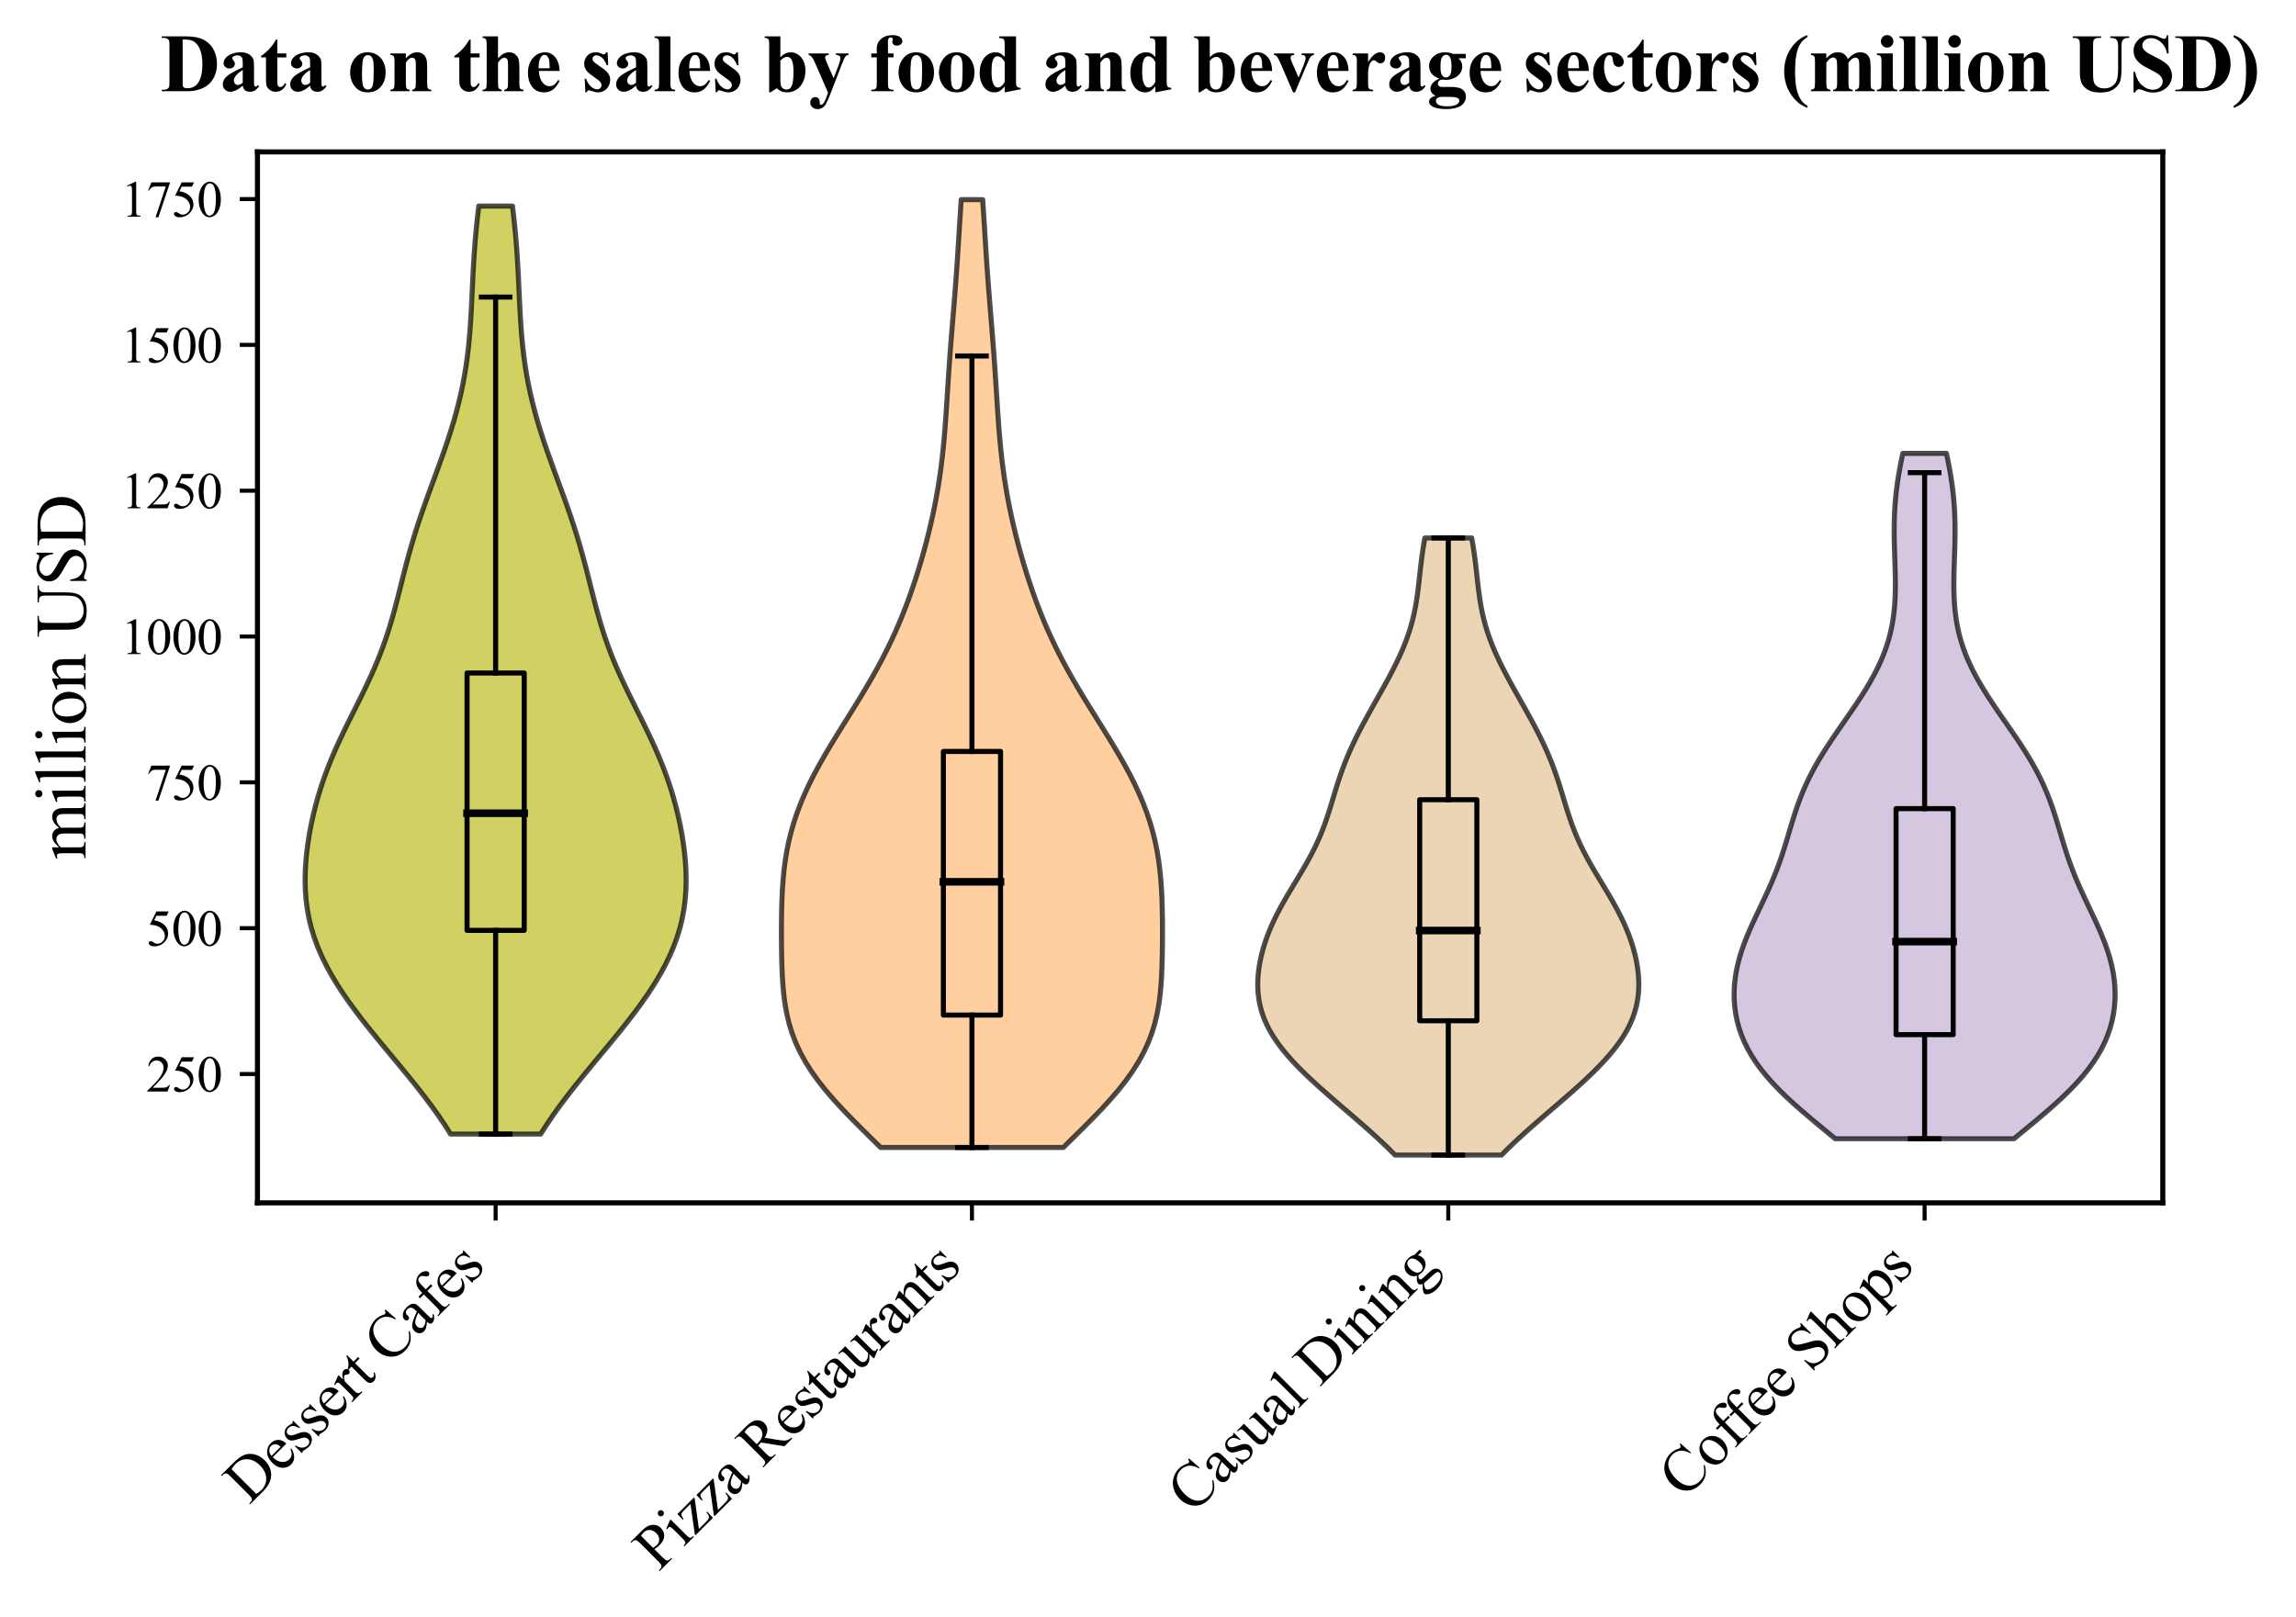 <?xml version="1.0" encoding="utf-8" standalone="no"?>
<!DOCTYPE svg PUBLIC "-//W3C//DTD SVG 1.1//EN"
  "http://www.w3.org/Graphics/SVG/1.1/DTD/svg11.dtd">
<svg xmlns:xlink="http://www.w3.org/1999/xlink" width="454.062pt" height="319.915pt" viewBox="0 0 454.062 319.915" xmlns="http://www.w3.org/2000/svg" version="1.1">
 <defs>
  <style type="text/css">*{stroke-linejoin: round; stroke-linecap: butt}</style>
 </defs>
 <g id="figure_1">
  <g id="patch_1">
   <path d="M 0 319.915 
L 454.062 319.915 
L 454.062 0 
L 0 0 
z
" style="fill: #ffffff"/>
  </g>
  <g id="axes_1">
   <g id="patch_2">
    <path d="M 50.916 237.92 
L 427.716 237.92 
L 427.716 30.045 
L 50.916 30.045 
z
" style="fill: #ffffff"/>
   </g>
   <g id="PolyCollection_1">
    <defs>
     <path id="m5239e2610f" d="M 106.926 -95.597 
L 89.106 -95.597 
L 87.925 -97.451 
L 86.666 -99.305 
L 85.337 -101.159 
L 83.945 -103.013 
L 82.5 -104.867 
L 81.013 -106.722 
L 79.495 -108.576 
L 77.959 -110.43 
L 76.418 -112.284 
L 74.887 -114.138 
L 73.378 -115.992 
L 71.905 -117.846 
L 70.482 -119.7 
L 69.119 -121.554 
L 67.83 -123.408 
L 66.625 -125.262 
L 65.512 -127.117 
L 64.5 -128.971 
L 63.595 -130.825 
L 62.802 -132.679 
L 62.123 -134.533 
L 61.558 -136.387 
L 61.106 -138.241 
L 60.764 -140.095 
L 60.526 -141.949 
L 60.386 -143.803 
L 60.336 -145.657 
L 60.368 -147.512 
L 60.475 -149.366 
L 60.649 -151.22 
L 60.885 -153.074 
L 61.178 -154.928 
L 61.527 -156.782 
L 61.928 -158.636 
L 62.384 -160.49 
L 62.895 -162.344 
L 63.463 -164.198 
L 64.089 -166.052 
L 64.773 -167.907 
L 65.514 -169.761 
L 66.308 -171.615 
L 67.148 -173.469 
L 68.028 -175.323 
L 68.936 -177.177 
L 69.86 -179.031 
L 70.787 -180.885 
L 71.703 -182.739 
L 72.595 -184.593 
L 73.452 -186.447 
L 74.265 -188.302 
L 75.026 -190.156 
L 75.733 -192.01 
L 76.385 -193.864 
L 76.985 -195.718 
L 77.538 -197.572 
L 78.055 -199.426 
L 78.543 -201.28 
L 79.014 -203.134 
L 79.479 -204.988 
L 79.949 -206.843 
L 80.432 -208.697 
L 80.937 -210.551 
L 81.467 -212.405 
L 82.027 -214.259 
L 82.617 -216.113 
L 83.236 -217.967 
L 83.879 -219.821 
L 84.542 -221.675 
L 85.218 -223.529 
L 85.9 -225.383 
L 86.58 -227.238 
L 87.25 -229.092 
L 87.904 -230.946 
L 88.534 -232.8 
L 89.133 -234.654 
L 89.698 -236.508 
L 90.223 -238.362 
L 90.705 -240.216 
L 91.142 -242.07 
L 91.533 -243.924 
L 91.878 -245.778 
L 92.177 -247.633 
L 92.434 -249.487 
L 92.651 -251.341 
L 92.831 -253.195 
L 92.981 -255.049 
L 93.105 -256.903 
L 93.21 -258.757 
L 93.302 -260.611 
L 93.388 -262.465 
L 93.475 -264.319 
L 93.567 -266.173 
L 93.671 -268.028 
L 93.79 -269.882 
L 93.928 -271.736 
L 94.087 -273.59 
L 94.266 -275.444 
L 94.466 -277.298 
L 94.684 -279.152 
L 101.348 -279.152 
L 101.348 -279.152 
L 101.566 -277.298 
L 101.766 -275.444 
L 101.945 -273.59 
L 102.104 -271.736 
L 102.242 -269.882 
L 102.361 -268.028 
L 102.465 -266.173 
L 102.557 -264.319 
L 102.643 -262.465 
L 102.729 -260.611 
L 102.822 -258.757 
L 102.927 -256.903 
L 103.051 -255.049 
L 103.201 -253.195 
L 103.381 -251.341 
L 103.598 -249.487 
L 103.855 -247.633 
L 104.154 -245.778 
L 104.499 -243.924 
L 104.89 -242.07 
L 105.327 -240.216 
L 105.809 -238.362 
L 106.334 -236.508 
L 106.899 -234.654 
L 107.498 -232.8 
L 108.128 -230.946 
L 108.781 -229.092 
L 109.452 -227.238 
L 110.132 -225.383 
L 110.814 -223.529 
L 111.49 -221.675 
L 112.153 -219.821 
L 112.796 -217.967 
L 113.415 -216.113 
L 114.005 -214.259 
L 114.565 -212.405 
L 115.095 -210.551 
L 115.6 -208.697 
L 116.083 -206.843 
L 116.552 -204.988 
L 117.018 -203.134 
L 117.489 -201.28 
L 117.977 -199.426 
L 118.493 -197.572 
L 119.047 -195.718 
L 119.647 -193.864 
L 120.299 -192.01 
L 121.006 -190.156 
L 121.767 -188.302 
L 122.58 -186.447 
L 123.437 -184.593 
L 124.329 -182.739 
L 125.245 -180.885 
L 126.172 -179.031 
L 127.096 -177.177 
L 128.004 -175.323 
L 128.883 -173.469 
L 129.724 -171.615 
L 130.518 -169.761 
L 131.259 -167.907 
L 131.943 -166.052 
L 132.569 -164.198 
L 133.137 -162.344 
L 133.648 -160.49 
L 134.103 -158.636 
L 134.505 -156.782 
L 134.853 -154.928 
L 135.147 -153.074 
L 135.383 -151.22 
L 135.557 -149.366 
L 135.664 -147.512 
L 135.696 -145.657 
L 135.646 -143.803 
L 135.506 -141.949 
L 135.268 -140.095 
L 134.925 -138.241 
L 134.474 -136.387 
L 133.909 -134.533 
L 133.23 -132.679 
L 132.436 -130.825 
L 131.532 -128.971 
L 130.52 -127.117 
L 129.407 -125.262 
L 128.202 -123.408 
L 126.912 -121.554 
L 125.55 -119.7 
L 124.127 -117.846 
L 122.654 -115.992 
L 121.145 -114.138 
L 119.614 -112.284 
L 118.073 -110.43 
L 116.537 -108.576 
L 115.019 -106.722 
L 113.532 -104.867 
L 112.087 -103.013 
L 110.695 -101.159 
L 109.366 -99.305 
L 108.107 -97.451 
L 106.926 -95.597 
z
" style="stroke: #000000; stroke-opacity: 0.7"/>
    </defs>
    <g clip-path="url(#p87e740ec0b)">
     <use xlink:href="#m5239e2610f" x="0" y="319.915" style="fill: #bcbd22; fill-opacity: 0.7; stroke: #000000; stroke-opacity: 0.7"/>
    </g>
   </g>
   <g id="PolyCollection_2">
    <defs>
     <path id="mc73dd3607b" d="M 210.284 -92.943 
L 174.148 -92.943 
L 172.23 -94.837 
L 170.313 -96.731 
L 168.427 -98.625 
L 166.602 -100.518 
L 164.865 -102.412 
L 163.239 -104.306 
L 161.746 -106.199 
L 160.4 -108.093 
L 159.211 -109.987 
L 158.183 -111.881 
L 157.315 -113.774 
L 156.599 -115.668 
L 156.025 -117.562 
L 155.578 -119.455 
L 155.24 -121.349 
L 154.993 -123.243 
L 154.819 -125.137 
L 154.701 -127.03 
L 154.625 -128.924 
L 154.577 -130.818 
L 154.549 -132.711 
L 154.536 -134.605 
L 154.536 -136.499 
L 154.551 -138.393 
L 154.585 -140.286 
L 154.644 -142.18 
L 154.736 -144.074 
L 154.87 -145.967 
L 155.054 -147.861 
L 155.299 -149.755 
L 155.612 -151.649 
L 155.999 -153.542 
L 156.467 -155.436 
L 157.018 -157.33 
L 157.655 -159.223 
L 158.378 -161.117 
L 159.183 -163.011 
L 160.068 -164.905 
L 161.026 -166.798 
L 162.049 -168.692 
L 163.127 -170.586 
L 164.25 -172.479 
L 165.405 -174.373 
L 166.582 -176.267 
L 167.766 -178.161 
L 168.946 -180.054 
L 170.11 -181.948 
L 171.249 -183.842 
L 172.354 -185.735 
L 173.418 -187.629 
L 174.435 -189.523 
L 175.402 -191.417 
L 176.318 -193.31 
L 177.182 -195.204 
L 177.997 -197.098 
L 178.765 -198.991 
L 179.489 -200.885 
L 180.171 -202.779 
L 180.816 -204.673 
L 181.427 -206.566 
L 182.004 -208.46 
L 182.552 -210.354 
L 183.069 -212.247 
L 183.557 -214.141 
L 184.014 -216.035 
L 184.441 -217.929 
L 184.836 -219.822 
L 185.198 -221.716 
L 185.527 -223.61 
L 185.823 -225.503 
L 186.087 -227.397 
L 186.32 -229.291 
L 186.525 -231.185 
L 186.705 -233.078 
L 186.864 -234.972 
L 187.007 -236.866 
L 187.138 -238.759 
L 187.261 -240.653 
L 187.382 -242.547 
L 187.504 -244.441 
L 187.629 -246.334 
L 187.76 -248.228 
L 187.898 -250.122 
L 188.043 -252.015 
L 188.193 -253.909 
L 188.347 -255.803 
L 188.503 -257.697 
L 188.658 -259.59 
L 188.81 -261.484 
L 188.957 -263.378 
L 189.099 -265.271 
L 189.234 -267.165 
L 189.362 -269.059 
L 189.485 -270.953 
L 189.605 -272.846 
L 189.723 -274.74 
L 189.842 -276.634 
L 189.963 -278.527 
L 190.088 -280.421 
L 194.344 -280.421 
L 194.344 -280.421 
L 194.469 -278.527 
L 194.59 -276.634 
L 194.709 -274.74 
L 194.827 -272.846 
L 194.946 -270.953 
L 195.07 -269.059 
L 195.198 -267.165 
L 195.333 -265.271 
L 195.475 -263.378 
L 195.622 -261.484 
L 195.774 -259.59 
L 195.929 -257.697 
L 196.085 -255.803 
L 196.239 -253.909 
L 196.389 -252.015 
L 196.534 -250.122 
L 196.672 -248.228 
L 196.803 -246.334 
L 196.928 -244.441 
L 197.05 -242.547 
L 197.171 -240.653 
L 197.294 -238.759 
L 197.425 -236.866 
L 197.568 -234.972 
L 197.727 -233.078 
L 197.907 -231.185 
L 198.112 -229.291 
L 198.345 -227.397 
L 198.609 -225.503 
L 198.905 -223.61 
L 199.234 -221.716 
L 199.596 -219.822 
L 199.991 -217.929 
L 200.418 -216.035 
L 200.875 -214.141 
L 201.363 -212.247 
L 201.88 -210.354 
L 202.427 -208.46 
L 203.005 -206.566 
L 203.616 -204.673 
L 204.261 -202.779 
L 204.943 -200.885 
L 205.667 -198.991 
L 206.434 -197.098 
L 207.249 -195.204 
L 208.114 -193.31 
L 209.03 -191.417 
L 209.997 -189.523 
L 211.014 -187.629 
L 212.078 -185.735 
L 213.182 -183.842 
L 214.321 -181.948 
L 215.486 -180.054 
L 216.666 -178.161 
L 217.85 -176.267 
L 219.026 -174.373 
L 220.182 -172.479 
L 221.305 -170.586 
L 222.383 -168.692 
L 223.406 -166.798 
L 224.364 -164.905 
L 225.248 -163.011 
L 226.054 -161.117 
L 226.777 -159.223 
L 227.414 -157.33 
L 227.965 -155.436 
L 228.433 -153.542 
L 228.82 -151.649 
L 229.133 -149.755 
L 229.377 -147.861 
L 229.562 -145.967 
L 229.696 -144.074 
L 229.788 -142.18 
L 229.847 -140.286 
L 229.881 -138.393 
L 229.896 -136.499 
L 229.896 -134.605 
L 229.883 -132.711 
L 229.855 -130.818 
L 229.807 -128.924 
L 229.73 -127.03 
L 229.613 -125.137 
L 229.439 -123.243 
L 229.192 -121.349 
L 228.854 -119.455 
L 228.407 -117.562 
L 227.833 -115.668 
L 227.117 -113.774 
L 226.249 -111.881 
L 225.221 -109.987 
L 224.032 -108.093 
L 222.686 -106.199 
L 221.193 -104.306 
L 219.567 -102.412 
L 217.83 -100.518 
L 216.005 -98.625 
L 214.119 -96.731 
L 212.202 -94.837 
L 210.284 -92.943 
z
" style="stroke: #000000; stroke-opacity: 0.7"/>
    </defs>
    <g clip-path="url(#p87e740ec0b)">
     <use xlink:href="#mc73dd3607b" x="0" y="319.915" style="fill: #ffbb78; fill-opacity: 0.7; stroke: #000000; stroke-opacity: 0.7"/>
    </g>
   </g>
   <g id="PolyCollection_3">
    <defs>
     <path id="m76548765ab" d="M 296.95 -91.444 
L 275.882 -91.444 
L 274.657 -92.677 
L 273.376 -93.91 
L 272.048 -95.142 
L 270.681 -96.375 
L 269.283 -97.608 
L 267.864 -98.841 
L 266.433 -100.074 
L 264.998 -101.307 
L 263.571 -102.54 
L 262.16 -103.773 
L 260.775 -105.006 
L 259.427 -106.239 
L 258.126 -107.472 
L 256.881 -108.705 
L 255.703 -109.938 
L 254.6 -111.171 
L 253.581 -112.404 
L 252.653 -113.637 
L 251.822 -114.87 
L 251.091 -116.103 
L 250.462 -117.336 
L 249.936 -118.569 
L 249.511 -119.802 
L 249.183 -121.035 
L 248.948 -122.267 
L 248.801 -123.5 
L 248.736 -124.733 
L 248.746 -125.966 
L 248.826 -127.199 
L 248.971 -128.432 
L 249.176 -129.665 
L 249.439 -130.898 
L 249.758 -132.131 
L 250.131 -133.364 
L 250.557 -134.597 
L 251.035 -135.83 
L 251.563 -137.063 
L 252.139 -138.296 
L 252.76 -139.529 
L 253.421 -140.762 
L 254.116 -141.995 
L 254.838 -143.228 
L 255.576 -144.461 
L 256.321 -145.694 
L 257.064 -146.927 
L 257.793 -148.16 
L 258.499 -149.392 
L 259.175 -150.625 
L 259.812 -151.858 
L 260.408 -153.091 
L 260.96 -154.324 
L 261.469 -155.557 
L 261.938 -156.79 
L 262.371 -158.023 
L 262.776 -159.256 
L 263.161 -160.489 
L 263.535 -161.722 
L 263.906 -162.955 
L 264.285 -164.188 
L 264.677 -165.421 
L 265.091 -166.654 
L 265.531 -167.887 
L 266 -169.12 
L 266.502 -170.353 
L 267.035 -171.586 
L 267.6 -172.819 
L 268.194 -174.052 
L 268.816 -175.284 
L 269.46 -176.517 
L 270.124 -177.75 
L 270.802 -178.983 
L 271.491 -180.216 
L 272.185 -181.449 
L 272.88 -182.682 
L 273.57 -183.915 
L 274.249 -185.148 
L 274.913 -186.381 
L 275.556 -187.614 
L 276.172 -188.847 
L 276.756 -190.08 
L 277.305 -191.313 
L 277.813 -192.546 
L 278.278 -193.779 
L 278.697 -195.012 
L 279.071 -196.245 
L 279.399 -197.478 
L 279.684 -198.711 
L 279.928 -199.944 
L 280.138 -201.177 
L 280.319 -202.409 
L 280.477 -203.642 
L 280.621 -204.875 
L 280.757 -206.108 
L 280.894 -207.341 
L 281.038 -208.574 
L 281.194 -209.807 
L 281.369 -211.04 
L 281.564 -212.273 
L 281.781 -213.506 
L 291.051 -213.506 
L 291.051 -213.506 
L 291.268 -212.273 
L 291.463 -211.04 
L 291.638 -209.807 
L 291.794 -208.574 
L 291.938 -207.341 
L 292.075 -206.108 
L 292.211 -204.875 
L 292.355 -203.642 
L 292.513 -202.409 
L 292.694 -201.177 
L 292.903 -199.944 
L 293.148 -198.711 
L 293.433 -197.478 
L 293.761 -196.245 
L 294.135 -195.012 
L 294.554 -193.779 
L 295.019 -192.546 
L 295.527 -191.313 
L 296.076 -190.08 
L 296.66 -188.847 
L 297.276 -187.614 
L 297.919 -186.381 
L 298.583 -185.148 
L 299.262 -183.915 
L 299.952 -182.682 
L 300.646 -181.449 
L 301.341 -180.216 
L 302.029 -178.983 
L 302.708 -177.75 
L 303.372 -176.517 
L 304.016 -175.284 
L 304.637 -174.052 
L 305.232 -172.819 
L 305.797 -171.586 
L 306.33 -170.353 
L 306.832 -169.12 
L 307.301 -167.887 
L 307.741 -166.654 
L 308.155 -165.421 
L 308.547 -164.188 
L 308.926 -162.955 
L 309.297 -161.722 
L 309.671 -160.489 
L 310.056 -159.256 
L 310.461 -158.023 
L 310.894 -156.79 
L 311.363 -155.557 
L 311.871 -154.324 
L 312.424 -153.091 
L 313.02 -151.858 
L 313.657 -150.625 
L 314.333 -149.392 
L 315.039 -148.16 
L 315.768 -146.927 
L 316.511 -145.694 
L 317.256 -144.461 
L 317.994 -143.228 
L 318.715 -141.995 
L 319.41 -140.762 
L 320.072 -139.529 
L 320.693 -138.296 
L 321.269 -137.063 
L 321.797 -135.83 
L 322.275 -134.597 
L 322.701 -133.364 
L 323.074 -132.131 
L 323.392 -130.898 
L 323.656 -129.665 
L 323.861 -128.432 
L 324.006 -127.199 
L 324.086 -125.966 
L 324.096 -124.733 
L 324.03 -123.5 
L 323.883 -122.267 
L 323.649 -121.035 
L 323.321 -119.802 
L 322.896 -118.569 
L 322.37 -117.336 
L 321.741 -116.103 
L 321.01 -114.87 
L 320.178 -113.637 
L 319.25 -112.404 
L 318.232 -111.171 
L 317.129 -109.938 
L 315.951 -108.705 
L 314.706 -107.472 
L 313.405 -106.239 
L 312.057 -105.006 
L 310.672 -103.773 
L 309.261 -102.54 
L 307.834 -101.307 
L 306.399 -100.074 
L 304.968 -98.841 
L 303.549 -97.608 
L 302.151 -96.375 
L 300.784 -95.142 
L 299.456 -93.91 
L 298.175 -92.677 
L 296.95 -91.444 
z
" style="stroke: #000000; stroke-opacity: 0.7"/>
    </defs>
    <g clip-path="url(#p87e740ec0b)">
     <use xlink:href="#m76548765ab" x="0" y="319.915" style="fill: #e5c494; fill-opacity: 0.7; stroke: #000000; stroke-opacity: 0.7"/>
    </g>
   </g>
   <g id="PolyCollection_4">
    <defs>
     <path id="m7ad4360353" d="M 398.297 -94.674 
L 362.935 -94.674 
L 361.277 -96.043 
L 359.618 -97.413 
L 357.976 -98.782 
L 356.369 -100.151 
L 354.815 -101.521 
L 353.328 -102.89 
L 351.922 -104.259 
L 350.608 -105.628 
L 349.393 -106.998 
L 348.285 -108.367 
L 347.285 -109.736 
L 346.397 -111.106 
L 345.618 -112.475 
L 344.947 -113.844 
L 344.38 -115.214 
L 343.913 -116.583 
L 343.542 -117.952 
L 343.262 -119.321 
L 343.07 -120.691 
L 342.962 -122.06 
L 342.936 -123.429 
L 342.988 -124.799 
L 343.118 -126.168 
L 343.322 -127.537 
L 343.598 -128.907 
L 343.944 -130.276 
L 344.355 -131.645 
L 344.827 -133.014 
L 345.352 -134.384 
L 345.923 -135.753 
L 346.53 -137.122 
L 347.162 -138.492 
L 347.81 -139.861 
L 348.461 -141.23 
L 349.105 -142.6 
L 349.732 -143.969 
L 350.335 -145.338 
L 350.907 -146.707 
L 351.446 -148.077 
L 351.95 -149.446 
L 352.422 -150.815 
L 352.866 -152.185 
L 353.289 -153.554 
L 353.699 -154.923 
L 354.106 -156.293 
L 354.52 -157.662 
L 354.953 -159.031 
L 355.412 -160.4 
L 355.909 -161.77 
L 356.449 -163.139 
L 357.038 -164.508 
L 357.68 -165.878 
L 358.376 -167.247 
L 359.125 -168.616 
L 359.925 -169.986 
L 360.769 -171.355 
L 361.653 -172.724 
L 362.569 -174.093 
L 363.506 -175.463 
L 364.456 -176.832 
L 365.408 -178.201 
L 366.352 -179.571 
L 367.277 -180.94 
L 368.173 -182.309 
L 369.032 -183.679 
L 369.845 -185.048 
L 370.605 -186.417 
L 371.306 -187.786 
L 371.943 -189.156 
L 372.514 -190.525 
L 373.017 -191.894 
L 373.451 -193.264 
L 373.818 -194.633 
L 374.121 -196.002 
L 374.362 -197.372 
L 374.546 -198.741 
L 374.679 -200.11 
L 374.767 -201.48 
L 374.815 -202.849 
L 374.831 -204.218 
L 374.821 -205.587 
L 374.792 -206.957 
L 374.752 -208.326 
L 374.706 -209.695 
L 374.662 -211.065 
L 374.624 -212.434 
L 374.599 -213.803 
L 374.591 -215.173 
L 374.605 -216.542 
L 374.644 -217.911 
L 374.711 -219.28 
L 374.808 -220.65 
L 374.936 -222.019 
L 375.095 -223.388 
L 375.284 -224.758 
L 375.502 -226.127 
L 375.746 -227.496 
L 376.012 -228.866 
L 376.297 -230.235 
L 384.934 -230.235 
L 384.934 -230.235 
L 385.22 -228.866 
L 385.486 -227.496 
L 385.73 -226.127 
L 385.948 -224.758 
L 386.137 -223.388 
L 386.296 -222.019 
L 386.423 -220.65 
L 386.521 -219.28 
L 386.588 -217.911 
L 386.627 -216.542 
L 386.641 -215.173 
L 386.633 -213.803 
L 386.608 -212.434 
L 386.57 -211.065 
L 386.526 -209.695 
L 386.48 -208.326 
L 386.439 -206.957 
L 386.411 -205.587 
L 386.401 -204.218 
L 386.417 -202.849 
L 386.465 -201.48 
L 386.553 -200.11 
L 386.686 -198.741 
L 386.87 -197.372 
L 387.111 -196.002 
L 387.413 -194.633 
L 387.781 -193.264 
L 388.215 -191.894 
L 388.718 -190.525 
L 389.288 -189.156 
L 389.926 -187.786 
L 390.627 -186.417 
L 391.387 -185.048 
L 392.2 -183.679 
L 393.058 -182.309 
L 393.955 -180.94 
L 394.88 -179.571 
L 395.824 -178.201 
L 396.776 -176.832 
L 397.726 -175.463 
L 398.663 -174.093 
L 399.578 -172.724 
L 400.462 -171.355 
L 401.307 -169.986 
L 402.107 -168.616 
L 402.856 -167.247 
L 403.552 -165.878 
L 404.194 -164.508 
L 404.783 -163.139 
L 405.323 -161.77 
L 405.819 -160.4 
L 406.279 -159.031 
L 406.712 -157.662 
L 407.126 -156.293 
L 407.533 -154.923 
L 407.943 -153.554 
L 408.366 -152.185 
L 408.81 -150.815 
L 409.282 -149.446 
L 409.786 -148.077 
L 410.325 -146.707 
L 410.897 -145.338 
L 411.5 -143.969 
L 412.127 -142.6 
L 412.771 -141.23 
L 413.422 -139.861 
L 414.07 -138.492 
L 414.702 -137.122 
L 415.309 -135.753 
L 415.88 -134.384 
L 416.405 -133.014 
L 416.876 -131.645 
L 417.288 -130.276 
L 417.634 -128.907 
L 417.91 -127.537 
L 418.114 -126.168 
L 418.244 -124.799 
L 418.296 -123.429 
L 418.269 -122.06 
L 418.162 -120.691 
L 417.97 -119.321 
L 417.69 -117.952 
L 417.319 -116.583 
L 416.852 -115.214 
L 416.285 -113.844 
L 415.614 -112.475 
L 414.835 -111.106 
L 413.946 -109.736 
L 412.947 -108.367 
L 411.839 -106.998 
L 410.624 -105.628 
L 409.31 -104.259 
L 407.904 -102.89 
L 406.417 -101.521 
L 404.862 -100.151 
L 403.256 -98.782 
L 401.614 -97.413 
L 399.955 -96.043 
L 398.297 -94.674 
z
" style="stroke: #000000; stroke-opacity: 0.7"/>
    </defs>
    <g clip-path="url(#p87e740ec0b)">
     <use xlink:href="#m7ad4360353" x="0" y="319.915" style="fill: #c5b0d5; fill-opacity: 0.7; stroke: #000000; stroke-opacity: 0.7"/>
    </g>
   </g>
   <g id="matplotlib.axis_1">
    <g id="xtick_1">
     <g id="line2d_1">
      <defs>
       <path id="me24c9f39ab" d="M 0 0 
L 0 3.5 
" style="stroke: #000000; stroke-width: 0.8"/>
      </defs>
      <g>
       <use xlink:href="#me24c9f39ab" x="98.016" y="237.92" style="stroke: #000000; stroke-width: 0.8"/>
      </g>
     </g>
     <g id="text_1">
      <!-- Dessert Cafes -->
      <g transform="translate(49.309 297.704) rotate(-45) scale(0.12 -0.12)">
       <defs>
        <path id="TimesNewRomanPSMT-44" d="M 109 0 
L 109 116 
L 269 116 
Q 538 116 650 288 
Q 719 391 719 750 
L 719 3488 
Q 719 3884 631 3984 
Q 509 4122 269 4122 
L 109 4122 
L 109 4238 
L 1834 4238 
Q 2784 4238 3279 4022 
Q 3775 3806 4076 3303 
Q 4378 2800 4378 2141 
Q 4378 1256 3841 663 
Q 3238 0 2003 0 
L 109 0 
z
M 1319 306 
Q 1716 219 1984 219 
Q 2709 219 3187 728 
Q 3666 1238 3666 2109 
Q 3666 2988 3187 3494 
Q 2709 4000 1959 4000 
Q 1678 4000 1319 3909 
L 1319 306 
z
" transform="scale(0.016)"/>
        <path id="TimesNewRomanPSMT-65" d="M 681 1784 
Q 678 1147 991 784 
Q 1303 422 1725 422 
Q 2006 422 2214 576 
Q 2422 731 2563 1106 
L 2659 1044 
Q 2594 616 2278 264 
Q 1963 -88 1488 -88 
Q 972 -88 605 314 
Q 238 716 238 1394 
Q 238 2128 614 2539 
Q 991 2950 1559 2950 
Q 2041 2950 2350 2633 
Q 2659 2316 2659 1784 
L 681 1784 
z
M 681 1966 
L 2006 1966 
Q 1991 2241 1941 2353 
Q 1863 2528 1708 2628 
Q 1553 2728 1384 2728 
Q 1125 2728 920 2526 
Q 716 2325 681 1966 
z
" transform="scale(0.016)"/>
        <path id="TimesNewRomanPSMT-73" d="M 2050 2947 
L 2050 1972 
L 1947 1972 
Q 1828 2431 1642 2597 
Q 1456 2763 1169 2763 
Q 950 2763 815 2647 
Q 681 2531 681 2391 
Q 681 2216 781 2091 
Q 878 1963 1175 1819 
L 1631 1597 
Q 2266 1288 2266 781 
Q 2266 391 1970 151 
Q 1675 -88 1309 -88 
Q 1047 -88 709 6 
Q 606 38 541 38 
Q 469 38 428 -44 
L 325 -44 
L 325 978 
L 428 978 
Q 516 541 762 319 
Q 1009 97 1316 97 
Q 1531 97 1667 223 
Q 1803 350 1803 528 
Q 1803 744 1651 891 
Q 1500 1038 1047 1263 
Q 594 1488 453 1669 
Q 313 1847 313 2119 
Q 313 2472 555 2709 
Q 797 2947 1181 2947 
Q 1350 2947 1591 2875 
Q 1750 2828 1803 2828 
Q 1853 2828 1881 2850 
Q 1909 2872 1947 2947 
L 2050 2947 
z
" transform="scale(0.016)"/>
        <path id="TimesNewRomanPSMT-72" d="M 1038 2947 
L 1038 2303 
Q 1397 2947 1775 2947 
Q 1947 2947 2059 2842 
Q 2172 2738 2172 2600 
Q 2172 2478 2090 2393 
Q 2009 2309 1897 2309 
Q 1788 2309 1652 2417 
Q 1516 2525 1450 2525 
Q 1394 2525 1328 2463 
Q 1188 2334 1038 2041 
L 1038 669 
Q 1038 431 1097 309 
Q 1138 225 1241 169 
Q 1344 113 1538 113 
L 1538 0 
L 72 0 
L 72 113 
Q 291 113 397 181 
Q 475 231 506 341 
Q 522 394 522 644 
L 522 1753 
Q 522 2253 501 2348 
Q 481 2444 426 2487 
Q 372 2531 291 2531 
Q 194 2531 72 2484 
L 41 2597 
L 906 2947 
L 1038 2947 
z
" transform="scale(0.016)"/>
        <path id="TimesNewRomanPSMT-74" d="M 1031 3803 
L 1031 2863 
L 1700 2863 
L 1700 2644 
L 1031 2644 
L 1031 788 
Q 1031 509 1111 412 
Q 1191 316 1316 316 
Q 1419 316 1516 380 
Q 1613 444 1666 569 
L 1788 569 
Q 1678 263 1478 108 
Q 1278 -47 1066 -47 
Q 922 -47 784 33 
Q 647 113 581 261 
Q 516 409 516 719 
L 516 2644 
L 63 2644 
L 63 2747 
Q 234 2816 414 2980 
Q 594 3144 734 3369 
Q 806 3488 934 3803 
L 1031 3803 
z
" transform="scale(0.016)"/>
        <path id="TimesNewRomanPSMT-20" transform="scale(0.016)"/>
        <path id="TimesNewRomanPSMT-43" d="M 3853 4334 
L 3950 2894 
L 3853 2894 
Q 3659 3541 3300 3825 
Q 2941 4109 2438 4109 
Q 2016 4109 1675 3895 
Q 1334 3681 1139 3212 
Q 944 2744 944 2047 
Q 944 1472 1128 1050 
Q 1313 628 1683 403 
Q 2053 178 2528 178 
Q 2941 178 3256 354 
Q 3572 531 3950 1056 
L 4047 994 
Q 3728 428 3303 165 
Q 2878 -97 2294 -97 
Q 1241 -97 663 684 
Q 231 1266 231 2053 
Q 231 2688 515 3219 
Q 800 3750 1298 4042 
Q 1797 4334 2388 4334 
Q 2847 4334 3294 4109 
Q 3425 4041 3481 4041 
Q 3566 4041 3628 4100 
Q 3709 4184 3744 4334 
L 3853 4334 
z
" transform="scale(0.016)"/>
        <path id="TimesNewRomanPSMT-61" d="M 1822 413 
Q 1381 72 1269 19 
Q 1100 -59 909 -59 
Q 613 -59 420 144 
Q 228 347 228 678 
Q 228 888 322 1041 
Q 450 1253 767 1440 
Q 1084 1628 1822 1897 
L 1822 2009 
Q 1822 2438 1686 2597 
Q 1550 2756 1291 2756 
Q 1094 2756 978 2650 
Q 859 2544 859 2406 
L 866 2225 
Q 866 2081 792 2003 
Q 719 1925 600 1925 
Q 484 1925 411 2006 
Q 338 2088 338 2228 
Q 338 2497 613 2722 
Q 888 2947 1384 2947 
Q 1766 2947 2009 2819 
Q 2194 2722 2281 2516 
Q 2338 2381 2338 1966 
L 2338 994 
Q 2338 584 2353 492 
Q 2369 400 2405 369 
Q 2441 338 2488 338 
Q 2538 338 2575 359 
Q 2641 400 2828 588 
L 2828 413 
Q 2478 -56 2159 -56 
Q 2006 -56 1915 50 
Q 1825 156 1822 413 
z
M 1822 616 
L 1822 1706 
Q 1350 1519 1213 1441 
Q 966 1303 859 1153 
Q 753 1003 753 825 
Q 753 600 887 451 
Q 1022 303 1197 303 
Q 1434 303 1822 616 
z
" transform="scale(0.016)"/>
        <path id="TimesNewRomanPSMT-66" d="M 1319 2638 
L 1319 756 
Q 1319 356 1406 250 
Q 1522 113 1716 113 
L 1975 113 
L 1975 0 
L 266 0 
L 266 113 
L 394 113 
Q 519 113 622 175 
Q 725 238 764 344 
Q 803 450 803 756 
L 803 2638 
L 247 2638 
L 247 2863 
L 803 2863 
L 803 3050 
Q 803 3478 940 3775 
Q 1078 4072 1361 4255 
Q 1644 4438 1997 4438 
Q 2325 4438 2600 4225 
Q 2781 4084 2781 3909 
Q 2781 3816 2700 3733 
Q 2619 3650 2525 3650 
Q 2453 3650 2373 3701 
Q 2294 3753 2178 3923 
Q 2063 4094 1966 4153 
Q 1869 4213 1750 4213 
Q 1606 4213 1506 4136 
Q 1406 4059 1362 3898 
Q 1319 3738 1319 3069 
L 1319 2863 
L 2056 2863 
L 2056 2638 
L 1319 2638 
z
" transform="scale(0.016)"/>
       </defs>
       <use xlink:href="#TimesNewRomanPSMT-44"/>
       <use xlink:href="#TimesNewRomanPSMT-65" x="72.217"/>
       <use xlink:href="#TimesNewRomanPSMT-73" x="116.602"/>
       <use xlink:href="#TimesNewRomanPSMT-73" x="155.518"/>
       <use xlink:href="#TimesNewRomanPSMT-65" x="194.434"/>
       <use xlink:href="#TimesNewRomanPSMT-72" x="238.818"/>
       <use xlink:href="#TimesNewRomanPSMT-74" x="272.119"/>
       <use xlink:href="#TimesNewRomanPSMT-20" x="299.902"/>
       <use xlink:href="#TimesNewRomanPSMT-43" x="324.902"/>
       <use xlink:href="#TimesNewRomanPSMT-61" x="391.602"/>
       <use xlink:href="#TimesNewRomanPSMT-66" x="435.986"/>
       <use xlink:href="#TimesNewRomanPSMT-65" x="469.287"/>
       <use xlink:href="#TimesNewRomanPSMT-73" x="513.672"/>
      </g>
     </g>
    </g>
    <g id="xtick_2">
     <g id="line2d_2">
      <g>
       <use xlink:href="#me24c9f39ab" x="192.216" y="237.92" style="stroke: #000000; stroke-width: 0.8"/>
      </g>
     </g>
     <g id="text_2">
      <!-- Pizza Restaurants -->
      <g transform="translate(130.313 310.9) rotate(-45) scale(0.12 -0.12)">
       <defs>
        <path id="TimesNewRomanPSMT-50" d="M 1313 1984 
L 1313 750 
Q 1313 350 1400 253 
Q 1519 116 1759 116 
L 1922 116 
L 1922 0 
L 106 0 
L 106 116 
L 266 116 
Q 534 116 650 291 
Q 713 388 713 750 
L 713 3488 
Q 713 3888 628 3984 
Q 506 4122 266 4122 
L 106 4122 
L 106 4238 
L 1659 4238 
Q 2228 4238 2556 4120 
Q 2884 4003 3109 3725 
Q 3334 3447 3334 3066 
Q 3334 2547 2992 2222 
Q 2650 1897 2025 1897 
Q 1872 1897 1694 1919 
Q 1516 1941 1313 1984 
z
M 1313 2163 
Q 1478 2131 1606 2115 
Q 1734 2100 1825 2100 
Q 2150 2100 2386 2351 
Q 2622 2603 2622 3003 
Q 2622 3278 2509 3514 
Q 2397 3750 2190 3867 
Q 1984 3984 1722 3984 
Q 1563 3984 1313 3925 
L 1313 2163 
z
" transform="scale(0.016)"/>
        <path id="TimesNewRomanPSMT-69" d="M 928 4444 
Q 1059 4444 1151 4351 
Q 1244 4259 1244 4128 
Q 1244 3997 1151 3903 
Q 1059 3809 928 3809 
Q 797 3809 703 3903 
Q 609 3997 609 4128 
Q 609 4259 701 4351 
Q 794 4444 928 4444 
z
M 1188 2947 
L 1188 647 
Q 1188 378 1227 289 
Q 1266 200 1342 156 
Q 1419 113 1622 113 
L 1622 0 
L 231 0 
L 231 113 
Q 441 113 512 153 
Q 584 194 626 287 
Q 669 381 669 647 
L 669 1750 
Q 669 2216 641 2353 
Q 619 2453 572 2492 
Q 525 2531 444 2531 
Q 356 2531 231 2484 
L 188 2597 
L 1050 2947 
L 1188 2947 
z
" transform="scale(0.016)"/>
        <path id="TimesNewRomanPSMT-7a" d="M 2688 878 
L 2653 0 
L 128 0 
L 128 113 
L 2028 2644 
L 1091 2644 
Q 788 2644 694 2605 
Q 600 2566 541 2456 
Q 456 2300 444 2069 
L 319 2069 
L 338 2863 
L 2738 2863 
L 2738 2747 
L 819 209 
L 1863 209 
Q 2191 209 2308 264 
Q 2425 319 2497 456 
Q 2547 556 2581 878 
L 2688 878 
z
" transform="scale(0.016)"/>
        <path id="TimesNewRomanPSMT-52" d="M 4325 0 
L 3194 0 
L 1759 1981 
Q 1600 1975 1500 1975 
Q 1459 1975 1412 1976 
Q 1366 1978 1316 1981 
L 1316 750 
Q 1316 350 1403 253 
Q 1522 116 1759 116 
L 1925 116 
L 1925 0 
L 109 0 
L 109 116 
L 269 116 
Q 538 116 653 291 
Q 719 388 719 750 
L 719 3488 
Q 719 3888 631 3984 
Q 509 4122 269 4122 
L 109 4122 
L 109 4238 
L 1653 4238 
Q 2328 4238 2648 4139 
Q 2969 4041 3192 3777 
Q 3416 3513 3416 3147 
Q 3416 2756 3161 2468 
Q 2906 2181 2372 2063 
L 3247 847 
Q 3547 428 3762 290 
Q 3978 153 4325 116 
L 4325 0 
z
M 1316 2178 
Q 1375 2178 1419 2176 
Q 1463 2175 1491 2175 
Q 2097 2175 2405 2437 
Q 2713 2700 2713 3106 
Q 2713 3503 2464 3751 
Q 2216 4000 1806 4000 
Q 1625 4000 1316 3941 
L 1316 2178 
z
" transform="scale(0.016)"/>
        <path id="TimesNewRomanPSMT-75" d="M 2709 2863 
L 2709 1128 
Q 2709 631 2732 520 
Q 2756 409 2807 365 
Q 2859 322 2928 322 
Q 3025 322 3147 375 
L 3191 266 
L 2334 -88 
L 2194 -88 
L 2194 519 
Q 1825 119 1631 15 
Q 1438 -88 1222 -88 
Q 981 -88 804 51 
Q 628 191 559 409 
Q 491 628 491 1028 
L 491 2306 
Q 491 2509 447 2587 
Q 403 2666 317 2708 
Q 231 2750 6 2747 
L 6 2863 
L 1009 2863 
L 1009 947 
Q 1009 547 1148 422 
Q 1288 297 1484 297 
Q 1619 297 1789 381 
Q 1959 466 2194 703 
L 2194 2325 
Q 2194 2569 2105 2655 
Q 2016 2741 1734 2747 
L 1734 2863 
L 2709 2863 
z
" transform="scale(0.016)"/>
        <path id="TimesNewRomanPSMT-6e" d="M 1034 2341 
Q 1538 2947 1994 2947 
Q 2228 2947 2397 2830 
Q 2566 2713 2666 2444 
Q 2734 2256 2734 1869 
L 2734 647 
Q 2734 375 2778 278 
Q 2813 200 2889 156 
Q 2966 113 3172 113 
L 3172 0 
L 1756 0 
L 1756 113 
L 1816 113 
Q 2016 113 2095 173 
Q 2175 234 2206 353 
Q 2219 400 2219 647 
L 2219 1819 
Q 2219 2209 2117 2386 
Q 2016 2563 1775 2563 
Q 1403 2563 1034 2156 
L 1034 647 
Q 1034 356 1069 288 
Q 1113 197 1189 155 
Q 1266 113 1500 113 
L 1500 0 
L 84 0 
L 84 113 
L 147 113 
Q 366 113 442 223 
Q 519 334 519 647 
L 519 1709 
Q 519 2225 495 2337 
Q 472 2450 423 2490 
Q 375 2531 294 2531 
Q 206 2531 84 2484 
L 38 2597 
L 900 2947 
L 1034 2947 
L 1034 2341 
z
" transform="scale(0.016)"/>
       </defs>
       <use xlink:href="#TimesNewRomanPSMT-50"/>
       <use xlink:href="#TimesNewRomanPSMT-69" x="55.615"/>
       <use xlink:href="#TimesNewRomanPSMT-7a" x="83.398"/>
       <use xlink:href="#TimesNewRomanPSMT-7a" x="127.783"/>
       <use xlink:href="#TimesNewRomanPSMT-61" x="172.168"/>
       <use xlink:href="#TimesNewRomanPSMT-20" x="216.553"/>
       <use xlink:href="#TimesNewRomanPSMT-52" x="241.553"/>
       <use xlink:href="#TimesNewRomanPSMT-65" x="308.252"/>
       <use xlink:href="#TimesNewRomanPSMT-73" x="352.637"/>
       <use xlink:href="#TimesNewRomanPSMT-74" x="391.553"/>
       <use xlink:href="#TimesNewRomanPSMT-61" x="419.336"/>
       <use xlink:href="#TimesNewRomanPSMT-75" x="463.721"/>
       <use xlink:href="#TimesNewRomanPSMT-72" x="513.721"/>
       <use xlink:href="#TimesNewRomanPSMT-61" x="547.021"/>
       <use xlink:href="#TimesNewRomanPSMT-6e" x="591.406"/>
       <use xlink:href="#TimesNewRomanPSMT-74" x="641.406"/>
       <use xlink:href="#TimesNewRomanPSMT-73" x="669.189"/>
      </g>
     </g>
    </g>
    <g id="xtick_3">
     <g id="line2d_3">
      <g>
       <use xlink:href="#me24c9f39ab" x="286.416" y="237.92" style="stroke: #000000; stroke-width: 0.8"/>
      </g>
     </g>
     <g id="text_3">
      <!-- Casual Dining -->
      <g transform="translate(235.797 299.6) rotate(-45) scale(0.12 -0.12)">
       <defs>
        <path id="TimesNewRomanPSMT-6c" d="M 1184 4444 
L 1184 647 
Q 1184 378 1223 290 
Q 1263 203 1344 158 
Q 1425 113 1647 113 
L 1647 0 
L 244 0 
L 244 113 
Q 441 113 512 153 
Q 584 194 625 287 
Q 666 381 666 647 
L 666 3247 
Q 666 3731 644 3842 
Q 622 3953 573 3993 
Q 525 4034 450 4034 
Q 369 4034 244 3984 
L 191 4094 
L 1044 4444 
L 1184 4444 
z
" transform="scale(0.016)"/>
        <path id="TimesNewRomanPSMT-67" d="M 966 1044 
Q 703 1172 562 1401 
Q 422 1631 422 1909 
Q 422 2334 742 2640 
Q 1063 2947 1563 2947 
Q 1972 2947 2272 2747 
L 2878 2747 
Q 3013 2747 3034 2739 
Q 3056 2731 3066 2713 
Q 3084 2684 3084 2613 
Q 3084 2531 3069 2500 
Q 3059 2484 3036 2475 
Q 3013 2466 2878 2466 
L 2506 2466 
Q 2681 2241 2681 1891 
Q 2681 1491 2375 1206 
Q 2069 922 1553 922 
Q 1341 922 1119 984 
Q 981 866 932 777 
Q 884 688 884 625 
Q 884 572 936 522 
Q 988 472 1138 450 
Q 1225 438 1575 428 
Q 2219 413 2409 384 
Q 2700 344 2873 169 
Q 3047 -6 3047 -263 
Q 3047 -616 2716 -925 
Q 2228 -1381 1444 -1381 
Q 841 -1381 425 -1109 
Q 191 -953 191 -784 
Q 191 -709 225 -634 
Q 278 -519 444 -313 
Q 466 -284 763 25 
Q 600 122 533 198 
Q 466 275 466 372 
Q 466 481 555 628 
Q 644 775 966 1044 
z
M 1509 2797 
Q 1278 2797 1122 2612 
Q 966 2428 966 2047 
Q 966 1553 1178 1281 
Q 1341 1075 1591 1075 
Q 1828 1075 1981 1253 
Q 2134 1431 2134 1813 
Q 2134 2309 1919 2591 
Q 1759 2797 1509 2797 
z
M 934 0 
Q 788 -159 713 -296 
Q 638 -434 638 -550 
Q 638 -700 819 -813 
Q 1131 -1006 1722 -1006 
Q 2284 -1006 2551 -807 
Q 2819 -609 2819 -384 
Q 2819 -222 2659 -153 
Q 2497 -84 2016 -72 
Q 1313 -53 934 0 
z
" transform="scale(0.016)"/>
       </defs>
       <use xlink:href="#TimesNewRomanPSMT-43"/>
       <use xlink:href="#TimesNewRomanPSMT-61" x="66.699"/>
       <use xlink:href="#TimesNewRomanPSMT-73" x="111.084"/>
       <use xlink:href="#TimesNewRomanPSMT-75" x="150"/>
       <use xlink:href="#TimesNewRomanPSMT-61" x="200"/>
       <use xlink:href="#TimesNewRomanPSMT-6c" x="244.385"/>
       <use xlink:href="#TimesNewRomanPSMT-20" x="272.168"/>
       <use xlink:href="#TimesNewRomanPSMT-44" x="297.168"/>
       <use xlink:href="#TimesNewRomanPSMT-69" x="369.385"/>
       <use xlink:href="#TimesNewRomanPSMT-6e" x="397.168"/>
       <use xlink:href="#TimesNewRomanPSMT-69" x="447.168"/>
       <use xlink:href="#TimesNewRomanPSMT-6e" x="474.951"/>
       <use xlink:href="#TimesNewRomanPSMT-67" x="524.951"/>
      </g>
     </g>
    </g>
    <g id="xtick_4">
     <g id="line2d_4">
      <g>
       <use xlink:href="#me24c9f39ab" x="380.616" y="237.92" style="stroke: #000000; stroke-width: 0.8"/>
      </g>
     </g>
     <g id="text_4">
      <!-- Coffee Shops -->
      <g transform="translate(332.992 296.621) rotate(-45) scale(0.12 -0.12)">
       <defs>
        <path id="TimesNewRomanPSMT-6f" d="M 1600 2947 
Q 2250 2947 2644 2453 
Q 2978 2031 2978 1484 
Q 2978 1100 2793 706 
Q 2609 313 2286 112 
Q 1963 -88 1566 -88 
Q 919 -88 538 428 
Q 216 863 216 1403 
Q 216 1797 411 2186 
Q 606 2575 925 2761 
Q 1244 2947 1600 2947 
z
M 1503 2744 
Q 1338 2744 1170 2645 
Q 1003 2547 900 2300 
Q 797 2053 797 1666 
Q 797 1041 1045 587 
Q 1294 134 1700 134 
Q 2003 134 2200 384 
Q 2397 634 2397 1244 
Q 2397 2006 2069 2444 
Q 1847 2744 1503 2744 
z
" transform="scale(0.016)"/>
        <path id="TimesNewRomanPSMT-53" d="M 2934 4334 
L 2934 2869 
L 2819 2869 
Q 2763 3291 2617 3541 
Q 2472 3791 2203 3937 
Q 1934 4084 1647 4084 
Q 1322 4084 1109 3886 
Q 897 3688 897 3434 
Q 897 3241 1031 3081 
Q 1225 2847 1953 2456 
Q 2547 2138 2764 1967 
Q 2981 1797 3098 1565 
Q 3216 1334 3216 1081 
Q 3216 600 2842 251 
Q 2469 -97 1881 -97 
Q 1697 -97 1534 -69 
Q 1438 -53 1133 45 
Q 828 144 747 144 
Q 669 144 623 97 
Q 578 50 556 -97 
L 441 -97 
L 441 1356 
L 556 1356 
Q 638 900 775 673 
Q 913 447 1195 297 
Q 1478 147 1816 147 
Q 2206 147 2432 353 
Q 2659 559 2659 841 
Q 2659 997 2573 1156 
Q 2488 1316 2306 1453 
Q 2184 1547 1640 1851 
Q 1097 2156 867 2337 
Q 638 2519 519 2737 
Q 400 2956 400 3219 
Q 400 3675 750 4004 
Q 1100 4334 1641 4334 
Q 1978 4334 2356 4169 
Q 2531 4091 2603 4091 
Q 2684 4091 2736 4139 
Q 2788 4188 2819 4334 
L 2934 4334 
z
" transform="scale(0.016)"/>
        <path id="TimesNewRomanPSMT-68" d="M 1041 4444 
L 1041 2350 
Q 1388 2731 1591 2839 
Q 1794 2947 1997 2947 
Q 2241 2947 2416 2812 
Q 2591 2678 2675 2391 
Q 2734 2191 2734 1659 
L 2734 647 
Q 2734 375 2778 275 
Q 2809 200 2884 156 
Q 2959 113 3159 113 
L 3159 0 
L 1753 0 
L 1753 113 
L 1819 113 
Q 2019 113 2097 173 
Q 2175 234 2206 353 
Q 2216 403 2216 647 
L 2216 1659 
Q 2216 2128 2167 2275 
Q 2119 2422 2012 2495 
Q 1906 2569 1756 2569 
Q 1603 2569 1437 2487 
Q 1272 2406 1041 2159 
L 1041 647 
Q 1041 353 1073 281 
Q 1106 209 1195 161 
Q 1284 113 1503 113 
L 1503 0 
L 84 0 
L 84 113 
Q 275 113 384 172 
Q 447 203 484 290 
Q 522 378 522 647 
L 522 3238 
Q 522 3728 498 3840 
Q 475 3953 426 3993 
Q 378 4034 297 4034 
Q 231 4034 84 3984 
L 41 4094 
L 897 4444 
L 1041 4444 
z
" transform="scale(0.016)"/>
        <path id="TimesNewRomanPSMT-70" d="M -6 2578 
L 875 2934 
L 994 2934 
L 994 2266 
Q 1216 2644 1439 2795 
Q 1663 2947 1909 2947 
Q 2341 2947 2628 2609 
Q 2981 2197 2981 1534 
Q 2981 794 2556 309 
Q 2206 -88 1675 -88 
Q 1444 -88 1275 -22 
Q 1150 25 994 166 
L 994 -706 
Q 994 -1000 1030 -1079 
Q 1066 -1159 1155 -1206 
Q 1244 -1253 1478 -1253 
L 1478 -1369 
L -22 -1369 
L -22 -1253 
L 56 -1253 
Q 228 -1256 350 -1188 
Q 409 -1153 442 -1076 
Q 475 -1000 475 -688 
L 475 2019 
Q 475 2297 450 2372 
Q 425 2447 370 2484 
Q 316 2522 222 2522 
Q 147 2522 31 2478 
L -6 2578 
z
M 994 2081 
L 994 1013 
Q 994 666 1022 556 
Q 1066 375 1236 237 
Q 1406 100 1666 100 
Q 1978 100 2172 344 
Q 2425 663 2425 1241 
Q 2425 1897 2138 2250 
Q 1938 2494 1663 2494 
Q 1513 2494 1366 2419 
Q 1253 2363 994 2081 
z
" transform="scale(0.016)"/>
       </defs>
       <use xlink:href="#TimesNewRomanPSMT-43"/>
       <use xlink:href="#TimesNewRomanPSMT-6f" x="66.699"/>
       <use xlink:href="#TimesNewRomanPSMT-66" x="116.699"/>
       <use xlink:href="#TimesNewRomanPSMT-66" x="148.25"/>
       <use xlink:href="#TimesNewRomanPSMT-65" x="181.551"/>
       <use xlink:href="#TimesNewRomanPSMT-65" x="225.936"/>
       <use xlink:href="#TimesNewRomanPSMT-20" x="270.32"/>
       <use xlink:href="#TimesNewRomanPSMT-53" x="295.32"/>
       <use xlink:href="#TimesNewRomanPSMT-68" x="350.936"/>
       <use xlink:href="#TimesNewRomanPSMT-6f" x="400.936"/>
       <use xlink:href="#TimesNewRomanPSMT-70" x="450.936"/>
       <use xlink:href="#TimesNewRomanPSMT-73" x="500.936"/>
      </g>
     </g>
    </g>
   </g>
   <g id="matplotlib.axis_2">
    <g id="ytick_1">
     <g id="line2d_5">
      <defs>
       <path id="md123440704" d="M 0 0 
L -3.5 0 
" style="stroke: #000000; stroke-width: 0.8"/>
      </defs>
      <g>
       <use xlink:href="#md123440704" x="50.916" y="212.435" style="stroke: #000000; stroke-width: 0.8"/>
      </g>
     </g>
     <g id="text_5">
      <!-- 250 -->
      <g transform="translate(28.916 215.907) scale(0.1 -0.1)">
       <defs>
        <path id="TimesNewRomanPSMT-32" d="M 2934 816 
L 2638 0 
L 138 0 
L 138 116 
Q 1241 1122 1691 1759 
Q 2141 2397 2141 2925 
Q 2141 3328 1894 3587 
Q 1647 3847 1303 3847 
Q 991 3847 742 3664 
Q 494 3481 375 3128 
L 259 3128 
Q 338 3706 661 4015 
Q 984 4325 1469 4325 
Q 1984 4325 2329 3994 
Q 2675 3663 2675 3213 
Q 2675 2891 2525 2569 
Q 2294 2063 1775 1497 
Q 997 647 803 472 
L 1909 472 
Q 2247 472 2383 497 
Q 2519 522 2628 598 
Q 2738 675 2819 816 
L 2934 816 
z
" transform="scale(0.016)"/>
        <path id="TimesNewRomanPSMT-35" d="M 2778 4238 
L 2534 3706 
L 1259 3706 
L 981 3138 
Q 1809 3016 2294 2522 
Q 2709 2097 2709 1522 
Q 2709 1188 2573 903 
Q 2438 619 2231 419 
Q 2025 219 1772 97 
Q 1413 -75 1034 -75 
Q 653 -75 479 54 
Q 306 184 306 341 
Q 306 428 378 495 
Q 450 563 559 563 
Q 641 563 702 538 
Q 763 513 909 409 
Q 1144 247 1384 247 
Q 1750 247 2026 523 
Q 2303 800 2303 1197 
Q 2303 1581 2056 1914 
Q 1809 2247 1375 2428 
Q 1034 2569 447 2591 
L 1259 4238 
L 2778 4238 
z
" transform="scale(0.016)"/>
        <path id="TimesNewRomanPSMT-30" d="M 231 2094 
Q 231 2819 450 3342 
Q 669 3866 1031 4122 
Q 1313 4325 1613 4325 
Q 2100 4325 2488 3828 
Q 2972 3213 2972 2159 
Q 2972 1422 2759 906 
Q 2547 391 2217 158 
Q 1888 -75 1581 -75 
Q 975 -75 572 641 
Q 231 1244 231 2094 
z
M 844 2016 
Q 844 1141 1059 588 
Q 1238 122 1591 122 
Q 1759 122 1940 273 
Q 2122 425 2216 781 
Q 2359 1319 2359 2297 
Q 2359 3022 2209 3506 
Q 2097 3866 1919 4016 
Q 1791 4119 1609 4119 
Q 1397 4119 1231 3928 
Q 1006 3669 925 3112 
Q 844 2556 844 2016 
z
" transform="scale(0.016)"/>
       </defs>
       <use xlink:href="#TimesNewRomanPSMT-32"/>
       <use xlink:href="#TimesNewRomanPSMT-35" x="50"/>
       <use xlink:href="#TimesNewRomanPSMT-30" x="100"/>
      </g>
     </g>
    </g>
    <g id="ytick_2">
     <g id="line2d_6">
      <g>
       <use xlink:href="#md123440704" x="50.916" y="183.592" style="stroke: #000000; stroke-width: 0.8"/>
      </g>
     </g>
     <g id="text_6">
      <!-- 500 -->
      <g transform="translate(28.916 187.064) scale(0.1 -0.1)">
       <use xlink:href="#TimesNewRomanPSMT-35"/>
       <use xlink:href="#TimesNewRomanPSMT-30" x="50"/>
       <use xlink:href="#TimesNewRomanPSMT-30" x="100"/>
      </g>
     </g>
    </g>
    <g id="ytick_3">
     <g id="line2d_7">
      <g>
       <use xlink:href="#md123440704" x="50.916" y="154.749" style="stroke: #000000; stroke-width: 0.8"/>
      </g>
     </g>
     <g id="text_7">
      <!-- 750 -->
      <g transform="translate(28.916 158.221) scale(0.1 -0.1)">
       <defs>
        <path id="TimesNewRomanPSMT-37" d="M 644 4238 
L 2916 4238 
L 2916 4119 
L 1503 -88 
L 1153 -88 
L 2419 3728 
L 1253 3728 
Q 900 3728 750 3644 
Q 488 3500 328 3200 
L 238 3234 
L 644 4238 
z
" transform="scale(0.016)"/>
       </defs>
       <use xlink:href="#TimesNewRomanPSMT-37"/>
       <use xlink:href="#TimesNewRomanPSMT-35" x="50"/>
       <use xlink:href="#TimesNewRomanPSMT-30" x="100"/>
      </g>
     </g>
    </g>
    <g id="ytick_4">
     <g id="line2d_8">
      <g>
       <use xlink:href="#md123440704" x="50.916" y="125.907" style="stroke: #000000; stroke-width: 0.8"/>
      </g>
     </g>
     <g id="text_8">
      <!-- 1000 -->
      <g transform="translate(23.916 129.379) scale(0.1 -0.1)">
       <defs>
        <path id="TimesNewRomanPSMT-31" d="M 750 3822 
L 1781 4325 
L 1884 4325 
L 1884 747 
Q 1884 391 1914 303 
Q 1944 216 2037 169 
Q 2131 122 2419 116 
L 2419 0 
L 825 0 
L 825 116 
Q 1125 122 1212 167 
Q 1300 213 1334 289 
Q 1369 366 1369 747 
L 1369 3034 
Q 1369 3497 1338 3628 
Q 1316 3728 1258 3775 
Q 1200 3822 1119 3822 
Q 1003 3822 797 3725 
L 750 3822 
z
" transform="scale(0.016)"/>
       </defs>
       <use xlink:href="#TimesNewRomanPSMT-31"/>
       <use xlink:href="#TimesNewRomanPSMT-30" x="50"/>
       <use xlink:href="#TimesNewRomanPSMT-30" x="100"/>
       <use xlink:href="#TimesNewRomanPSMT-30" x="150"/>
      </g>
     </g>
    </g>
    <g id="ytick_5">
     <g id="line2d_9">
      <g>
       <use xlink:href="#md123440704" x="50.916" y="97.064" style="stroke: #000000; stroke-width: 0.8"/>
      </g>
     </g>
     <g id="text_9">
      <!-- 1250 -->
      <g transform="translate(23.916 100.536) scale(0.1 -0.1)">
       <use xlink:href="#TimesNewRomanPSMT-31"/>
       <use xlink:href="#TimesNewRomanPSMT-32" x="50"/>
       <use xlink:href="#TimesNewRomanPSMT-35" x="100"/>
       <use xlink:href="#TimesNewRomanPSMT-30" x="150"/>
      </g>
     </g>
    </g>
    <g id="ytick_6">
     <g id="line2d_10">
      <g>
       <use xlink:href="#md123440704" x="50.916" y="68.221" style="stroke: #000000; stroke-width: 0.8"/>
      </g>
     </g>
     <g id="text_10">
      <!-- 1500 -->
      <g transform="translate(23.916 71.693) scale(0.1 -0.1)">
       <use xlink:href="#TimesNewRomanPSMT-31"/>
       <use xlink:href="#TimesNewRomanPSMT-35" x="50"/>
       <use xlink:href="#TimesNewRomanPSMT-30" x="100"/>
       <use xlink:href="#TimesNewRomanPSMT-30" x="150"/>
      </g>
     </g>
    </g>
    <g id="ytick_7">
     <g id="line2d_11">
      <g>
       <use xlink:href="#md123440704" x="50.916" y="39.379" style="stroke: #000000; stroke-width: 0.8"/>
      </g>
     </g>
     <g id="text_11">
      <!-- 1750 -->
      <g transform="translate(23.916 42.85) scale(0.1 -0.1)">
       <use xlink:href="#TimesNewRomanPSMT-31"/>
       <use xlink:href="#TimesNewRomanPSMT-37" x="50"/>
       <use xlink:href="#TimesNewRomanPSMT-35" x="100"/>
       <use xlink:href="#TimesNewRomanPSMT-30" x="150"/>
      </g>
     </g>
    </g>
    <g id="text_12">
     <!-- million USD -->
     <g transform="translate(16.921 169.959) rotate(-90) scale(0.14 -0.14)">
      <defs>
       <path id="TimesNewRomanPSMT-6d" d="M 1050 2338 
Q 1363 2650 1419 2697 
Q 1559 2816 1721 2881 
Q 1884 2947 2044 2947 
Q 2313 2947 2506 2790 
Q 2700 2634 2766 2338 
Q 3088 2713 3309 2830 
Q 3531 2947 3766 2947 
Q 3994 2947 4170 2830 
Q 4347 2713 4450 2447 
Q 4519 2266 4519 1878 
L 4519 647 
Q 4519 378 4559 278 
Q 4591 209 4675 161 
Q 4759 113 4950 113 
L 4950 0 
L 3538 0 
L 3538 113 
L 3597 113 
Q 3781 113 3884 184 
Q 3956 234 3988 344 
Q 4000 397 4000 647 
L 4000 1878 
Q 4000 2228 3916 2372 
Q 3794 2572 3525 2572 
Q 3359 2572 3192 2489 
Q 3025 2406 2788 2181 
L 2781 2147 
L 2788 2013 
L 2788 647 
Q 2788 353 2820 281 
Q 2853 209 2943 161 
Q 3034 113 3253 113 
L 3253 0 
L 1806 0 
L 1806 113 
Q 2044 113 2133 169 
Q 2222 225 2256 338 
Q 2272 391 2272 647 
L 2272 1878 
Q 2272 2228 2169 2381 
Q 2031 2581 1784 2581 
Q 1616 2581 1450 2491 
Q 1191 2353 1050 2181 
L 1050 647 
Q 1050 366 1089 281 
Q 1128 197 1204 155 
Q 1281 113 1516 113 
L 1516 0 
L 100 0 
L 100 113 
Q 297 113 375 155 
Q 453 197 493 289 
Q 534 381 534 647 
L 534 1741 
Q 534 2213 506 2350 
Q 484 2453 437 2492 
Q 391 2531 309 2531 
Q 222 2531 100 2484 
L 53 2597 
L 916 2947 
L 1050 2947 
L 1050 2338 
z
" transform="scale(0.016)"/>
       <path id="TimesNewRomanPSMT-55" d="M 3053 4122 
L 3053 4238 
L 4553 4238 
L 4553 4122 
L 4394 4122 
Q 4144 4122 4009 3913 
Q 3944 3816 3944 3463 
L 3944 1744 
Q 3944 1106 3817 754 
Q 3691 403 3320 151 
Q 2950 -100 2313 -100 
Q 1619 -100 1259 140 
Q 900 381 750 788 
Q 650 1066 650 1831 
L 650 3488 
Q 650 3878 542 4000 
Q 434 4122 194 4122 
L 34 4122 
L 34 4238 
L 1866 4238 
L 1866 4122 
L 1703 4122 
Q 1441 4122 1328 3956 
Q 1250 3844 1250 3488 
L 1250 1641 
Q 1250 1394 1295 1075 
Q 1341 756 1459 578 
Q 1578 400 1801 284 
Q 2025 169 2350 169 
Q 2766 169 3094 350 
Q 3422 531 3542 814 
Q 3663 1097 3663 1772 
L 3663 3488 
Q 3663 3884 3575 3984 
Q 3453 4122 3213 4122 
L 3053 4122 
z
" transform="scale(0.016)"/>
      </defs>
      <use xlink:href="#TimesNewRomanPSMT-6d"/>
      <use xlink:href="#TimesNewRomanPSMT-69" x="77.783"/>
      <use xlink:href="#TimesNewRomanPSMT-6c" x="105.566"/>
      <use xlink:href="#TimesNewRomanPSMT-6c" x="133.35"/>
      <use xlink:href="#TimesNewRomanPSMT-69" x="161.133"/>
      <use xlink:href="#TimesNewRomanPSMT-6f" x="188.916"/>
      <use xlink:href="#TimesNewRomanPSMT-6e" x="238.916"/>
      <use xlink:href="#TimesNewRomanPSMT-20" x="288.916"/>
      <use xlink:href="#TimesNewRomanPSMT-55" x="313.916"/>
      <use xlink:href="#TimesNewRomanPSMT-53" x="386.133"/>
      <use xlink:href="#TimesNewRomanPSMT-44" x="441.748"/>
     </g>
    </g>
   </g>
   <g id="patch_3">
    <path d="M 92.364 184.025 
L 103.668 184.025 
L 103.668 133.117 
L 92.364 133.117 
L 92.364 184.025 
L 92.364 184.025 
z
" clip-path="url(#p87e740ec0b)" style="fill: none; stroke: #000000; stroke-linejoin: miter"/>
   </g>
   <g id="line2d_12">
    <path d="M 98.016 184.025 
L 98.016 224.318 
" clip-path="url(#p87e740ec0b)" style="fill: none; stroke: #000000; stroke-linecap: square"/>
   </g>
   <g id="line2d_13">
    <path d="M 98.016 133.117 
L 98.016 58.761 
" clip-path="url(#p87e740ec0b)" style="fill: none; stroke: #000000; stroke-linecap: square"/>
   </g>
   <g id="line2d_14">
    <path d="M 95.19 224.318 
L 100.842 224.318 
" clip-path="url(#p87e740ec0b)" style="fill: none; stroke: #000000; stroke-linecap: square"/>
   </g>
   <g id="line2d_15">
    <path d="M 95.19 58.761 
L 100.842 58.761 
" clip-path="url(#p87e740ec0b)" style="fill: none; stroke: #000000; stroke-linecap: square"/>
   </g>
   <g id="patch_4">
    <path d="M 186.564 200.782 
L 197.868 200.782 
L 197.868 148.635 
L 186.564 148.635 
L 186.564 200.782 
L 186.564 200.782 
z
" clip-path="url(#p87e740ec0b)" style="fill: none; stroke: #000000; stroke-linejoin: miter"/>
   </g>
   <g id="line2d_16">
    <path d="M 192.216 200.782 
L 192.216 226.972 
" clip-path="url(#p87e740ec0b)" style="fill: none; stroke: #000000; stroke-linecap: square"/>
   </g>
   <g id="line2d_17">
    <path d="M 192.216 148.635 
L 192.216 70.413 
" clip-path="url(#p87e740ec0b)" style="fill: none; stroke: #000000; stroke-linecap: square"/>
   </g>
   <g id="line2d_18">
    <path d="M 189.39 226.972 
L 195.042 226.972 
" clip-path="url(#p87e740ec0b)" style="fill: none; stroke: #000000; stroke-linecap: square"/>
   </g>
   <g id="line2d_19">
    <path d="M 189.39 70.413 
L 195.042 70.413 
" clip-path="url(#p87e740ec0b)" style="fill: none; stroke: #000000; stroke-linecap: square"/>
   </g>
   <g id="patch_5">
    <path d="M 280.764 201.907 
L 292.068 201.907 
L 292.068 158.182 
L 280.764 158.182 
L 280.764 201.907 
L 280.764 201.907 
z
" clip-path="url(#p87e740ec0b)" style="fill: none; stroke: #000000; stroke-linejoin: miter"/>
   </g>
   <g id="line2d_20">
    <path d="M 286.416 201.907 
L 286.416 228.471 
" clip-path="url(#p87e740ec0b)" style="fill: none; stroke: #000000; stroke-linecap: square"/>
   </g>
   <g id="line2d_21">
    <path d="M 286.416 158.182 
L 286.416 106.409 
" clip-path="url(#p87e740ec0b)" style="fill: none; stroke: #000000; stroke-linecap: square"/>
   </g>
   <g id="line2d_22">
    <path d="M 283.59 228.471 
L 289.242 228.471 
" clip-path="url(#p87e740ec0b)" style="fill: none; stroke: #000000; stroke-linecap: square"/>
   </g>
   <g id="line2d_23">
    <path d="M 283.59 106.409 
L 289.242 106.409 
" clip-path="url(#p87e740ec0b)" style="fill: none; stroke: #000000; stroke-linecap: square"/>
   </g>
   <g id="patch_6">
    <path d="M 374.964 204.647 
L 386.268 204.647 
L 386.268 159.941 
L 374.964 159.941 
L 374.964 204.647 
L 374.964 204.647 
z
" clip-path="url(#p87e740ec0b)" style="fill: none; stroke: #000000; stroke-linejoin: miter"/>
   </g>
   <g id="line2d_24">
    <path d="M 380.616 204.647 
L 380.616 225.241 
" clip-path="url(#p87e740ec0b)" style="fill: none; stroke: #000000; stroke-linecap: square"/>
   </g>
   <g id="line2d_25">
    <path d="M 380.616 159.941 
L 380.616 93.487 
" clip-path="url(#p87e740ec0b)" style="fill: none; stroke: #000000; stroke-linecap: square"/>
   </g>
   <g id="line2d_26">
    <path d="M 377.79 225.241 
L 383.442 225.241 
" clip-path="url(#p87e740ec0b)" style="fill: none; stroke: #000000; stroke-linecap: square"/>
   </g>
   <g id="line2d_27">
    <path d="M 377.79 93.487 
L 383.442 93.487 
" clip-path="url(#p87e740ec0b)" style="fill: none; stroke: #000000; stroke-linecap: square"/>
   </g>
   <g id="line2d_28">
    <path d="M 92.364 160.864 
L 103.668 160.864 
" clip-path="url(#p87e740ec0b)" style="fill: none; stroke: #000000; stroke-width: 1.5; stroke-linecap: square"/>
   </g>
   <g id="line2d_29">
    <path d="M 186.564 174.42 
L 197.868 174.42 
" clip-path="url(#p87e740ec0b)" style="fill: none; stroke: #000000; stroke-width: 1.5; stroke-linecap: square"/>
   </g>
   <g id="line2d_30">
    <path d="M 280.764 184.054 
L 292.068 184.054 
" clip-path="url(#p87e740ec0b)" style="fill: none; stroke: #000000; stroke-width: 1.5; stroke-linecap: square"/>
   </g>
   <g id="line2d_31">
    <path d="M 374.964 186.246 
L 386.268 186.246 
" clip-path="url(#p87e740ec0b)" style="fill: none; stroke: #000000; stroke-width: 1.5; stroke-linecap: square"/>
   </g>
   <g id="patch_7">
    <path d="M 50.916 237.92 
L 50.916 30.045 
" style="fill: none; stroke: #000000; stroke-linejoin: miter; stroke-linecap: square"/>
   </g>
   <g id="patch_8">
    <path d="M 427.716 237.92 
L 427.716 30.045 
" style="fill: none; stroke: #000000; stroke-linejoin: miter; stroke-linecap: square"/>
   </g>
   <g id="patch_9">
    <path d="M 50.916 237.92 
L 427.716 237.92 
" style="fill: none; stroke: #000000; stroke-linejoin: miter; stroke-linecap: square"/>
   </g>
   <g id="patch_10">
    <path d="M 50.916 30.045 
L 427.716 30.045 
" style="fill: none; stroke: #000000; stroke-linejoin: miter; stroke-linecap: square"/>
   </g>
   <g id="text_13">
    <!-- Data on the sales by food and beverage sectors (million USD) -->
    <g transform="translate(31.77 18.045) scale(0.16 -0.16)">
     <defs>
      <path id="TimesNewRomanPS-BoldMT-44" d="M 84 0 
L 84 116 
L 225 116 
Q 409 116 507 173 
Q 606 231 653 331 
Q 681 397 681 725 
L 681 3513 
Q 681 3838 647 3919 
Q 613 4000 508 4061 
Q 403 4122 225 4122 
L 84 4122 
L 84 4238 
L 1981 4238 
Q 2741 4238 3203 4031 
Q 3769 3778 4061 3265 
Q 4353 2753 4353 2106 
Q 4353 1659 4209 1282 
Q 4066 906 3837 661 
Q 3609 416 3311 267 
Q 3013 119 2581 38 
Q 2391 0 1981 0 
L 84 0 
z
M 1700 3997 
L 1700 691 
Q 1700 428 1725 368 
Q 1750 309 1809 278 
Q 1894 231 2053 231 
Q 2575 231 2850 588 
Q 3225 1069 3225 2081 
Q 3225 2897 2969 3384 
Q 2766 3766 2447 3903 
Q 2222 4000 1700 3997 
z
" transform="scale(0.016)"/>
      <path id="TimesNewRomanPS-BoldMT-61" d="M 1828 431 
Q 1294 -41 869 -41 
Q 619 -41 453 123 
Q 288 288 288 534 
Q 288 869 575 1136 
Q 863 1403 1828 1847 
L 1828 2141 
Q 1828 2472 1792 2558 
Q 1756 2644 1656 2708 
Q 1556 2772 1431 2772 
Q 1228 2772 1097 2681 
Q 1016 2625 1016 2550 
Q 1016 2484 1103 2388 
Q 1222 2253 1222 2128 
Q 1222 1975 1108 1867 
Q 994 1759 809 1759 
Q 613 1759 480 1878 
Q 347 1997 347 2156 
Q 347 2381 525 2586 
Q 703 2791 1022 2900 
Q 1341 3009 1684 3009 
Q 2100 3009 2342 2832 
Q 2584 2656 2656 2450 
Q 2700 2319 2700 1847 
L 2700 713 
Q 2700 513 2715 461 
Q 2731 409 2762 384 
Q 2794 359 2834 359 
Q 2916 359 3000 475 
L 3094 400 
Q 2938 169 2770 64 
Q 2603 -41 2391 -41 
Q 2141 -41 2000 76 
Q 1859 194 1828 431 
z
M 1828 659 
L 1828 1638 
Q 1450 1416 1266 1163 
Q 1144 994 1144 822 
Q 1144 678 1247 569 
Q 1325 484 1466 484 
Q 1622 484 1828 659 
z
" transform="scale(0.016)"/>
      <path id="TimesNewRomanPS-BoldMT-74" d="M 1375 3991 
L 1375 2922 
L 2069 2922 
L 2069 2613 
L 1375 2613 
L 1375 809 
Q 1375 556 1398 482 
Q 1422 409 1481 364 
Q 1541 319 1591 319 
Q 1794 319 1975 628 
L 2069 559 
Q 1816 -41 1247 -41 
Q 969 -41 776 114 
Q 584 269 531 459 
Q 500 566 500 1034 
L 500 2613 
L 119 2613 
L 119 2722 
Q 513 3000 789 3306 
Q 1066 3613 1272 3991 
L 1375 3991 
z
" transform="scale(0.016)"/>
      <path id="TimesNewRomanPS-BoldMT-20" transform="scale(0.016)"/>
      <path id="TimesNewRomanPS-BoldMT-6f" d="M 1594 3009 
Q 1975 3009 2303 2812 
Q 2631 2616 2801 2253 
Q 2972 1891 2972 1459 
Q 2972 838 2656 419 
Q 2275 -88 1603 -88 
Q 944 -88 587 375 
Q 231 838 231 1447 
Q 231 2075 595 2542 
Q 959 3009 1594 3009 
z
M 1606 2788 
Q 1447 2788 1333 2667 
Q 1219 2547 1183 2192 
Q 1147 1838 1147 1206 
Q 1147 872 1191 581 
Q 1225 359 1337 243 
Q 1450 128 1594 128 
Q 1734 128 1828 206 
Q 1950 313 1991 503 
Q 2053 800 2053 1703 
Q 2053 2234 1993 2432 
Q 1934 2631 1819 2722 
Q 1738 2788 1606 2788 
z
" transform="scale(0.016)"/>
      <path id="TimesNewRomanPS-BoldMT-6e" d="M 1409 2922 
L 1409 2544 
Q 1634 2788 1840 2898 
Q 2047 3009 2284 3009 
Q 2569 3009 2756 2851 
Q 2944 2694 3006 2459 
Q 3056 2281 3056 1775 
L 3056 638 
Q 3056 300 3117 217 
Q 3178 134 3372 113 
L 3372 0 
L 1894 0 
L 1894 113 
Q 2059 134 2131 250 
Q 2181 328 2181 638 
L 2181 1938 
Q 2181 2297 2153 2390 
Q 2125 2484 2058 2536 
Q 1991 2588 1909 2588 
Q 1641 2588 1409 2203 
L 1409 638 
Q 1409 309 1470 221 
Q 1531 134 1697 113 
L 1697 0 
L 219 0 
L 219 113 
Q 403 131 481 231 
Q 534 300 534 638 
L 534 2288 
Q 534 2619 473 2700 
Q 413 2781 219 2806 
L 219 2922 
L 1409 2922 
z
" transform="scale(0.016)"/>
      <path id="TimesNewRomanPS-BoldMT-68" d="M 1409 4238 
L 1409 2547 
Q 1650 2800 1850 2904 
Q 2050 3009 2266 3009 
Q 2541 3009 2736 2853 
Q 2931 2697 2995 2486 
Q 3059 2275 3059 1775 
L 3059 634 
Q 3059 300 3121 217 
Q 3184 134 3375 113 
L 3375 0 
L 1894 0 
L 1894 113 
Q 2050 134 2128 238 
Q 2184 319 2184 634 
L 2184 1938 
Q 2184 2300 2156 2392 
Q 2128 2484 2061 2536 
Q 1994 2588 1909 2588 
Q 1784 2588 1665 2502 
Q 1547 2416 1409 2200 
L 1409 634 
Q 1409 322 1456 244 
Q 1516 138 1700 113 
L 1700 0 
L 219 0 
L 219 113 
Q 403 131 481 231 
Q 534 300 534 634 
L 534 3603 
Q 534 3934 473 4015 
Q 413 4097 219 4122 
L 219 4238 
L 1409 4238 
z
" transform="scale(0.016)"/>
      <path id="TimesNewRomanPS-BoldMT-65" d="M 2691 1566 
L 1088 1566 
Q 1116 984 1397 647 
Q 1613 388 1916 388 
Q 2103 388 2256 492 
Q 2409 597 2584 869 
L 2691 800 
Q 2453 316 2165 114 
Q 1878 -88 1500 -88 
Q 850 -88 516 413 
Q 247 816 247 1413 
Q 247 2144 642 2576 
Q 1038 3009 1569 3009 
Q 2013 3009 2339 2645 
Q 2666 2281 2691 1566 
z
M 1922 1775 
Q 1922 2278 1867 2465 
Q 1813 2653 1697 2750 
Q 1631 2806 1522 2806 
Q 1359 2806 1256 2647 
Q 1072 2369 1072 1884 
L 1072 1775 
L 1922 1775 
z
" transform="scale(0.016)"/>
      <path id="TimesNewRomanPS-BoldMT-73" d="M 2063 3003 
L 2109 2006 
L 2003 2006 
Q 1813 2450 1608 2612 
Q 1403 2775 1200 2775 
Q 1072 2775 981 2689 
Q 891 2603 891 2491 
Q 891 2406 953 2328 
Q 1053 2200 1512 1889 
Q 1972 1578 2117 1361 
Q 2263 1144 2263 875 
Q 2263 631 2141 397 
Q 2019 163 1797 37 
Q 1575 -88 1306 -88 
Q 1097 -88 747 44 
Q 653 78 619 78 
Q 516 78 447 -78 
L 344 -78 
L 294 972 
L 400 972 
Q 541 559 786 353 
Q 1031 147 1250 147 
Q 1400 147 1495 239 
Q 1591 331 1591 463 
Q 1591 613 1497 722 
Q 1403 831 1078 1053 
Q 600 1384 459 1559 
Q 253 1816 253 2125 
Q 253 2463 486 2736 
Q 719 3009 1159 3009 
Q 1397 3009 1619 2894 
Q 1703 2847 1756 2847 
Q 1813 2847 1847 2870 
Q 1881 2894 1956 3003 
L 2063 3003 
z
" transform="scale(0.016)"/>
      <path id="TimesNewRomanPS-BoldMT-6c" d="M 1359 4238 
L 1359 606 
Q 1359 297 1431 211 
Q 1503 125 1713 113 
L 1713 0 
L 134 0 
L 134 113 
Q 328 119 422 225 
Q 484 297 484 606 
L 484 3631 
Q 484 3938 412 4023 
Q 341 4109 134 4122 
L 134 4238 
L 1359 4238 
z
" transform="scale(0.016)"/>
      <path id="TimesNewRomanPS-BoldMT-62" d="M 1347 4238 
L 1347 2628 
Q 1716 3009 2153 3009 
Q 2453 3009 2718 2832 
Q 2984 2656 3134 2331 
Q 3284 2006 3284 1581 
Q 3284 1103 3093 712 
Q 2903 322 2584 117 
Q 2266 -88 1856 -88 
Q 1619 -88 1434 -12 
Q 1250 63 1072 231 
L 588 -84 
L 481 -84 
L 481 3631 
Q 481 3884 459 3944 
Q 428 4031 361 4073 
Q 294 4116 134 4122 
L 134 4238 
L 1347 4238 
z
M 1347 2350 
L 1347 1050 
Q 1347 653 1366 544 
Q 1397 359 1515 245 
Q 1634 131 1819 131 
Q 1978 131 2092 222 
Q 2206 313 2282 581 
Q 2359 850 2359 1550 
Q 2359 2222 2191 2472 
Q 2069 2653 1863 2653 
Q 1594 2653 1347 2350 
z
" transform="scale(0.016)"/>
      <path id="TimesNewRomanPS-BoldMT-79" d="M 1556 -119 
L 613 2047 
Q 400 2538 298 2650 
Q 197 2763 53 2806 
L 53 2922 
L 1606 2922 
L 1606 2806 
Q 1453 2800 1390 2747 
Q 1328 2694 1328 2619 
Q 1328 2500 1484 2150 
L 1984 1006 
L 2325 1891 
Q 2509 2363 2509 2547 
Q 2509 2663 2432 2731 
Q 2356 2800 2163 2806 
L 2163 2922 
L 3141 2922 
L 3141 2806 
Q 2997 2791 2906 2695 
Q 2816 2600 2603 2047 
L 1769 -119 
Q 1453 -931 1300 -1119 
Q 1084 -1381 759 -1381 
Q 500 -1381 339 -1232 
Q 178 -1084 178 -875 
Q 178 -694 289 -575 
Q 400 -456 563 -456 
Q 719 -456 814 -556 
Q 909 -656 913 -866 
Q 916 -984 941 -1019 
Q 966 -1053 1013 -1053 
Q 1088 -1053 1172 -963 
Q 1297 -831 1466 -363 
L 1556 -119 
z
" transform="scale(0.016)"/>
      <path id="TimesNewRomanPS-BoldMT-66" d="M 1497 2616 
L 1497 588 
Q 1497 294 1559 219 
Q 1659 103 1928 113 
L 1928 0 
L 206 0 
L 206 113 
Q 403 116 486 158 
Q 569 200 600 275 
Q 631 350 631 588 
L 631 2616 
L 206 2616 
L 206 2922 
L 631 2922 
L 631 3138 
L 628 3284 
Q 628 3734 958 4034 
Q 1288 4334 1850 4334 
Q 2234 4334 2420 4190 
Q 2606 4047 2606 3872 
Q 2606 3731 2490 3628 
Q 2375 3525 2184 3525 
Q 2022 3525 1926 3609 
Q 1831 3694 1831 3797 
Q 1831 3825 1850 3913 
Q 1863 3966 1863 4013 
Q 1863 4078 1825 4109 
Q 1775 4156 1703 4156 
Q 1613 4156 1552 4081 
Q 1491 4006 1491 3841 
L 1497 3294 
L 1497 2922 
L 1928 2922 
L 1928 2616 
L 1497 2616 
z
" transform="scale(0.016)"/>
      <path id="TimesNewRomanPS-BoldMT-64" d="M 3056 4238 
L 3056 875 
Q 3056 534 3075 472 
Q 3100 369 3170 319 
Q 3241 269 3416 256 
L 3416 153 
L 2181 -88 
L 2181 375 
Q 1959 106 1786 9 
Q 1613 -88 1394 -88 
Q 834 -88 509 413 
Q 247 819 247 1409 
Q 247 1881 409 2254 
Q 572 2628 855 2818 
Q 1138 3009 1463 3009 
Q 1672 3009 1834 2928 
Q 1997 2847 2181 2644 
L 2181 3525 
Q 2181 3859 2153 3928 
Q 2116 4019 2041 4062 
Q 1966 4106 1759 4106 
L 1759 4238 
L 3056 4238 
z
M 2181 2256 
Q 1950 2700 1616 2700 
Q 1500 2700 1425 2638 
Q 1309 2541 1236 2297 
Q 1163 2053 1163 1550 
Q 1163 997 1244 731 
Q 1325 466 1466 347 
Q 1538 288 1663 288 
Q 1938 288 2181 719 
L 2181 2256 
z
" transform="scale(0.016)"/>
      <path id="TimesNewRomanPS-BoldMT-76" d="M 1534 -88 
L 550 2178 
Q 372 2588 272 2697 
Q 200 2778 59 2806 
L 59 2922 
L 1613 2922 
L 1613 2806 
Q 1466 2806 1413 2753 
Q 1338 2684 1338 2591 
Q 1338 2475 1475 2156 
L 1956 1059 
L 2341 2006 
Q 2506 2413 2506 2581 
Q 2506 2678 2436 2739 
Q 2366 2800 2188 2806 
L 2188 2922 
L 3144 2922 
L 3144 2806 
Q 3006 2788 2918 2703 
Q 2831 2619 2656 2206 
L 1681 -88 
L 1534 -88 
z
" transform="scale(0.016)"/>
      <path id="TimesNewRomanPS-BoldMT-72" d="M 1428 2922 
L 1428 2259 
Q 1719 2713 1937 2861 
Q 2156 3009 2359 3009 
Q 2534 3009 2639 2901 
Q 2744 2794 2744 2597 
Q 2744 2388 2642 2272 
Q 2541 2156 2397 2156 
Q 2231 2156 2109 2262 
Q 1988 2369 1966 2381 
Q 1934 2400 1894 2400 
Q 1803 2400 1722 2331 
Q 1594 2225 1528 2028 
Q 1428 1725 1428 1359 
L 1428 688 
L 1431 513 
Q 1431 334 1453 284 
Q 1491 200 1564 161 
Q 1638 122 1813 113 
L 1813 0 
L 234 0 
L 234 113 
Q 425 128 492 217 
Q 559 306 559 688 
L 559 2303 
Q 559 2553 534 2622 
Q 503 2709 443 2750 
Q 384 2791 234 2806 
L 234 2922 
L 1428 2922 
z
" transform="scale(0.016)"/>
      <path id="TimesNewRomanPS-BoldMT-67" d="M 2091 2888 
L 3075 2888 
L 3075 2544 
L 2516 2544 
Q 2669 2391 2728 2266 
Q 2803 2097 2803 1913 
Q 2803 1600 2629 1370 
Q 2456 1141 2157 1011 
Q 1859 881 1628 881 
Q 1609 881 1253 897 
Q 1113 897 1017 805 
Q 922 713 922 584 
Q 922 472 1008 400 
Q 1094 328 1288 328 
L 1828 334 
Q 2484 334 2731 191 
Q 3084 -9 3084 -425 
Q 3084 -691 2921 -908 
Q 2759 -1125 2494 -1228 
Q 2091 -1381 1566 -1381 
Q 1172 -1381 847 -1304 
Q 522 -1228 381 -1092 
Q 241 -956 241 -806 
Q 241 -663 348 -548 
Q 456 -434 750 -356 
Q 344 -156 344 200 
Q 344 416 509 619 
Q 675 822 1034 972 
Q 616 1125 428 1375 
Q 241 1625 241 1953 
Q 241 2381 591 2695 
Q 941 3009 1491 3009 
Q 1781 3009 2091 2888 
z
M 1550 2816 
Q 1369 2816 1244 2633 
Q 1119 2450 1119 1875 
Q 1119 1409 1242 1236 
Q 1366 1063 1534 1063 
Q 1722 1063 1847 1234 
Q 1972 1406 1972 1903 
Q 1972 2463 1831 2666 
Q 1731 2816 1550 2816 
z
M 1366 -431 
Q 1047 -431 944 -484 
Q 766 -581 766 -747 
Q 766 -906 950 -1036 
Q 1134 -1166 1644 -1166 
Q 2078 -1166 2326 -1050 
Q 2575 -934 2575 -725 
Q 2575 -647 2528 -594 
Q 2444 -500 2273 -465 
Q 2103 -431 1366 -431 
z
" transform="scale(0.016)"/>
      <path id="TimesNewRomanPS-BoldMT-63" d="M 2600 753 
L 2697 678 
Q 2491 291 2183 101 
Q 1875 -88 1528 -88 
Q 944 -88 594 353 
Q 244 794 244 1413 
Q 244 2009 563 2463 
Q 947 3009 1622 3009 
Q 2075 3009 2342 2781 
Q 2609 2553 2609 2272 
Q 2609 2094 2501 1987 
Q 2394 1881 2219 1881 
Q 2034 1881 1914 2003 
Q 1794 2125 1766 2438 
Q 1747 2634 1675 2713 
Q 1603 2791 1506 2791 
Q 1356 2791 1250 2631 
Q 1088 2391 1088 1894 
Q 1088 1481 1219 1104 
Q 1350 728 1578 544 
Q 1750 409 1984 409 
Q 2138 409 2275 481 
Q 2413 553 2600 753 
z
" transform="scale(0.016)"/>
      <path id="TimesNewRomanPS-BoldMT-28" d="M 2056 4334 
L 2056 4191 
Q 1731 3978 1578 3775 
Q 1366 3494 1247 3053 
Q 1097 2506 1097 1525 
Q 1097 600 1233 87 
Q 1369 -425 1603 -741 
Q 1766 -959 2056 -1125 
L 2056 -1281 
Q 1303 -1028 779 -248 
Q 256 531 256 1544 
Q 256 2544 778 3314 
Q 1300 4084 2056 4334 
z
" transform="scale(0.016)"/>
      <path id="TimesNewRomanPS-BoldMT-6d" d="M 1428 2922 
L 1428 2538 
Q 1669 2800 1873 2904 
Q 2078 3009 2322 3009 
Q 2603 3009 2793 2878 
Q 2984 2747 3088 2478 
Q 3338 2759 3567 2884 
Q 3797 3009 4047 3009 
Q 4350 3009 4529 2870 
Q 4709 2731 4779 2517 
Q 4850 2303 4850 1834 
L 4850 638 
Q 4850 300 4911 219 
Q 4972 138 5166 113 
L 5166 0 
L 3656 0 
L 3656 113 
Q 3834 128 3919 250 
Q 3975 334 3975 638 
L 3975 1894 
Q 3975 2284 3944 2390 
Q 3913 2497 3845 2548 
Q 3778 2600 3688 2600 
Q 3553 2600 3415 2501 
Q 3278 2403 3138 2206 
L 3138 638 
Q 3138 322 3191 241 
Q 3263 125 3466 113 
L 3466 0 
L 1953 0 
L 1953 113 
Q 2075 119 2145 173 
Q 2216 228 2239 304 
Q 2263 381 2263 638 
L 2263 1894 
Q 2263 2291 2231 2391 
Q 2200 2491 2126 2547 
Q 2053 2603 1969 2603 
Q 1844 2603 1741 2538 
Q 1594 2441 1428 2206 
L 1428 638 
Q 1428 328 1489 229 
Q 1550 131 1744 113 
L 1744 0 
L 238 0 
L 238 113 
Q 422 131 500 231 
Q 553 300 553 638 
L 553 2288 
Q 553 2619 492 2700 
Q 431 2781 238 2806 
L 238 2922 
L 1428 2922 
z
" transform="scale(0.016)"/>
      <path id="TimesNewRomanPS-BoldMT-69" d="M 919 4338 
Q 1122 4338 1262 4195 
Q 1403 4053 1403 3853 
Q 1403 3653 1261 3512 
Q 1119 3372 919 3372 
Q 719 3372 578 3512 
Q 438 3653 438 3853 
Q 438 4053 578 4195 
Q 719 4338 919 4338 
z
M 1356 2922 
L 1356 606 
Q 1356 297 1428 211 
Q 1500 125 1709 113 
L 1709 0 
L 131 0 
L 131 113 
Q 325 119 419 225 
Q 481 297 481 606 
L 481 2313 
Q 481 2622 409 2708 
Q 338 2794 131 2806 
L 131 2922 
L 1356 2922 
z
" transform="scale(0.016)"/>
      <path id="TimesNewRomanPS-BoldMT-55" d="M 150 4238 
L 2338 4238 
L 2338 4122 
L 2228 4122 
Q 1981 4122 1889 4070 
Q 1797 4019 1758 3928 
Q 1719 3838 1719 3475 
L 1719 1400 
Q 1719 831 1805 647 
Q 1891 463 2087 341 
Q 2284 219 2584 219 
Q 2928 219 3170 373 
Q 3413 528 3533 800 
Q 3653 1072 3653 1747 
L 3653 3475 
Q 3653 3759 3593 3881 
Q 3534 4003 3444 4050 
Q 3303 4122 3047 4122 
L 3047 4238 
L 4513 4238 
L 4513 4122 
L 4425 4122 
Q 4247 4122 4128 4050 
Q 4009 3978 3956 3834 
Q 3916 3734 3916 3475 
L 3916 1866 
Q 3916 1119 3817 787 
Q 3719 456 3337 178 
Q 2956 -100 2297 -100 
Q 1747 -100 1447 47 
Q 1038 247 869 559 
Q 700 872 700 1400 
L 700 3475 
Q 700 3841 659 3930 
Q 619 4019 519 4072 
Q 419 4125 150 4122 
L 150 4238 
z
" transform="scale(0.016)"/>
      <path id="TimesNewRomanPS-BoldMT-53" d="M 3006 4334 
L 3041 2922 
L 2913 2922 
Q 2822 3453 2467 3776 
Q 2113 4100 1700 4100 
Q 1381 4100 1195 3929 
Q 1009 3759 1009 3538 
Q 1009 3397 1075 3288 
Q 1166 3141 1366 2997 
Q 1513 2894 2044 2631 
Q 2788 2266 3047 1941 
Q 3303 1616 3303 1197 
Q 3303 666 2889 283 
Q 2475 -100 1838 -100 
Q 1638 -100 1459 -59 
Q 1281 -19 1013 94 
Q 863 156 766 156 
Q 684 156 593 93 
Q 503 31 447 -97 
L 331 -97 
L 331 1503 
L 447 1503 
Q 584 828 976 473 
Q 1369 119 1822 119 
Q 2172 119 2380 309 
Q 2588 500 2588 753 
Q 2588 903 2508 1043 
Q 2428 1184 2265 1311 
Q 2103 1438 1691 1641 
Q 1113 1925 859 2125 
Q 606 2325 470 2572 
Q 334 2819 334 3116 
Q 334 3622 706 3978 
Q 1078 4334 1644 4334 
Q 1850 4334 2044 4284 
Q 2191 4247 2402 4145 
Q 2613 4044 2697 4044 
Q 2778 4044 2825 4094 
Q 2872 4144 2913 4334 
L 3006 4334 
z
" transform="scale(0.016)"/>
      <path id="TimesNewRomanPS-BoldMT-29" d="M 78 -1281 
L 78 -1138 
Q 403 -922 556 -719 
Q 766 -438 888 0 
Q 1038 550 1038 1531 
Q 1038 2456 902 2967 
Q 766 3478 531 3794 
Q 369 4013 78 4178 
L 78 4334 
Q 831 4081 1354 3301 
Q 1878 2522 1878 1509 
Q 1878 513 1354 -257 
Q 831 -1028 78 -1281 
z
" transform="scale(0.016)"/>
     </defs>
     <use xlink:href="#TimesNewRomanPS-BoldMT-44"/>
     <use xlink:href="#TimesNewRomanPS-BoldMT-61" x="72.217"/>
     <use xlink:href="#TimesNewRomanPS-BoldMT-74" x="122.217"/>
     <use xlink:href="#TimesNewRomanPS-BoldMT-61" x="155.518"/>
     <use xlink:href="#TimesNewRomanPS-BoldMT-20" x="205.518"/>
     <use xlink:href="#TimesNewRomanPS-BoldMT-6f" x="230.518"/>
     <use xlink:href="#TimesNewRomanPS-BoldMT-6e" x="280.518"/>
     <use xlink:href="#TimesNewRomanPS-BoldMT-20" x="336.133"/>
     <use xlink:href="#TimesNewRomanPS-BoldMT-74" x="361.133"/>
     <use xlink:href="#TimesNewRomanPS-BoldMT-68" x="394.434"/>
     <use xlink:href="#TimesNewRomanPS-BoldMT-65" x="450.049"/>
     <use xlink:href="#TimesNewRomanPS-BoldMT-20" x="494.434"/>
     <use xlink:href="#TimesNewRomanPS-BoldMT-73" x="519.434"/>
     <use xlink:href="#TimesNewRomanPS-BoldMT-61" x="558.35"/>
     <use xlink:href="#TimesNewRomanPS-BoldMT-6c" x="608.35"/>
     <use xlink:href="#TimesNewRomanPS-BoldMT-65" x="636.133"/>
     <use xlink:href="#TimesNewRomanPS-BoldMT-73" x="680.518"/>
     <use xlink:href="#TimesNewRomanPS-BoldMT-20" x="719.434"/>
     <use xlink:href="#TimesNewRomanPS-BoldMT-62" x="744.434"/>
     <use xlink:href="#TimesNewRomanPS-BoldMT-79" x="800.049"/>
     <use xlink:href="#TimesNewRomanPS-BoldMT-20" x="850.049"/>
     <use xlink:href="#TimesNewRomanPS-BoldMT-66" x="875.049"/>
     <use xlink:href="#TimesNewRomanPS-BoldMT-6f" x="908.35"/>
     <use xlink:href="#TimesNewRomanPS-BoldMT-6f" x="958.35"/>
     <use xlink:href="#TimesNewRomanPS-BoldMT-64" x="1008.35"/>
     <use xlink:href="#TimesNewRomanPS-BoldMT-20" x="1063.965"/>
     <use xlink:href="#TimesNewRomanPS-BoldMT-61" x="1088.965"/>
     <use xlink:href="#TimesNewRomanPS-BoldMT-6e" x="1138.965"/>
     <use xlink:href="#TimesNewRomanPS-BoldMT-64" x="1194.58"/>
     <use xlink:href="#TimesNewRomanPS-BoldMT-20" x="1250.195"/>
     <use xlink:href="#TimesNewRomanPS-BoldMT-62" x="1275.195"/>
     <use xlink:href="#TimesNewRomanPS-BoldMT-65" x="1330.811"/>
     <use xlink:href="#TimesNewRomanPS-BoldMT-76" x="1375.195"/>
     <use xlink:href="#TimesNewRomanPS-BoldMT-65" x="1425.195"/>
     <use xlink:href="#TimesNewRomanPS-BoldMT-72" x="1469.58"/>
     <use xlink:href="#TimesNewRomanPS-BoldMT-61" x="1513.965"/>
     <use xlink:href="#TimesNewRomanPS-BoldMT-67" x="1563.965"/>
     <use xlink:href="#TimesNewRomanPS-BoldMT-65" x="1613.965"/>
     <use xlink:href="#TimesNewRomanPS-BoldMT-20" x="1658.35"/>
     <use xlink:href="#TimesNewRomanPS-BoldMT-73" x="1683.35"/>
     <use xlink:href="#TimesNewRomanPS-BoldMT-65" x="1722.266"/>
     <use xlink:href="#TimesNewRomanPS-BoldMT-63" x="1766.65"/>
     <use xlink:href="#TimesNewRomanPS-BoldMT-74" x="1811.035"/>
     <use xlink:href="#TimesNewRomanPS-BoldMT-6f" x="1844.336"/>
     <use xlink:href="#TimesNewRomanPS-BoldMT-72" x="1894.336"/>
     <use xlink:href="#TimesNewRomanPS-BoldMT-73" x="1938.721"/>
     <use xlink:href="#TimesNewRomanPS-BoldMT-20" x="1977.637"/>
     <use xlink:href="#TimesNewRomanPS-BoldMT-28" x="2002.637"/>
     <use xlink:href="#TimesNewRomanPS-BoldMT-6d" x="2035.938"/>
     <use xlink:href="#TimesNewRomanPS-BoldMT-69" x="2119.238"/>
     <use xlink:href="#TimesNewRomanPS-BoldMT-6c" x="2147.021"/>
     <use xlink:href="#TimesNewRomanPS-BoldMT-6c" x="2174.805"/>
     <use xlink:href="#TimesNewRomanPS-BoldMT-69" x="2202.588"/>
     <use xlink:href="#TimesNewRomanPS-BoldMT-6f" x="2230.371"/>
     <use xlink:href="#TimesNewRomanPS-BoldMT-6e" x="2280.371"/>
     <use xlink:href="#TimesNewRomanPS-BoldMT-20" x="2335.986"/>
     <use xlink:href="#TimesNewRomanPS-BoldMT-55" x="2360.986"/>
     <use xlink:href="#TimesNewRomanPS-BoldMT-53" x="2433.203"/>
     <use xlink:href="#TimesNewRomanPS-BoldMT-44" x="2488.818"/>
     <use xlink:href="#TimesNewRomanPS-BoldMT-29" x="2561.035"/>
    </g>
   </g>
  </g>
 </g>
 <defs>
  <clipPath id="p87e740ec0b">
   <rect x="50.916" y="30.045" width="376.8" height="207.875"/>
  </clipPath>
 </defs>
</svg>
